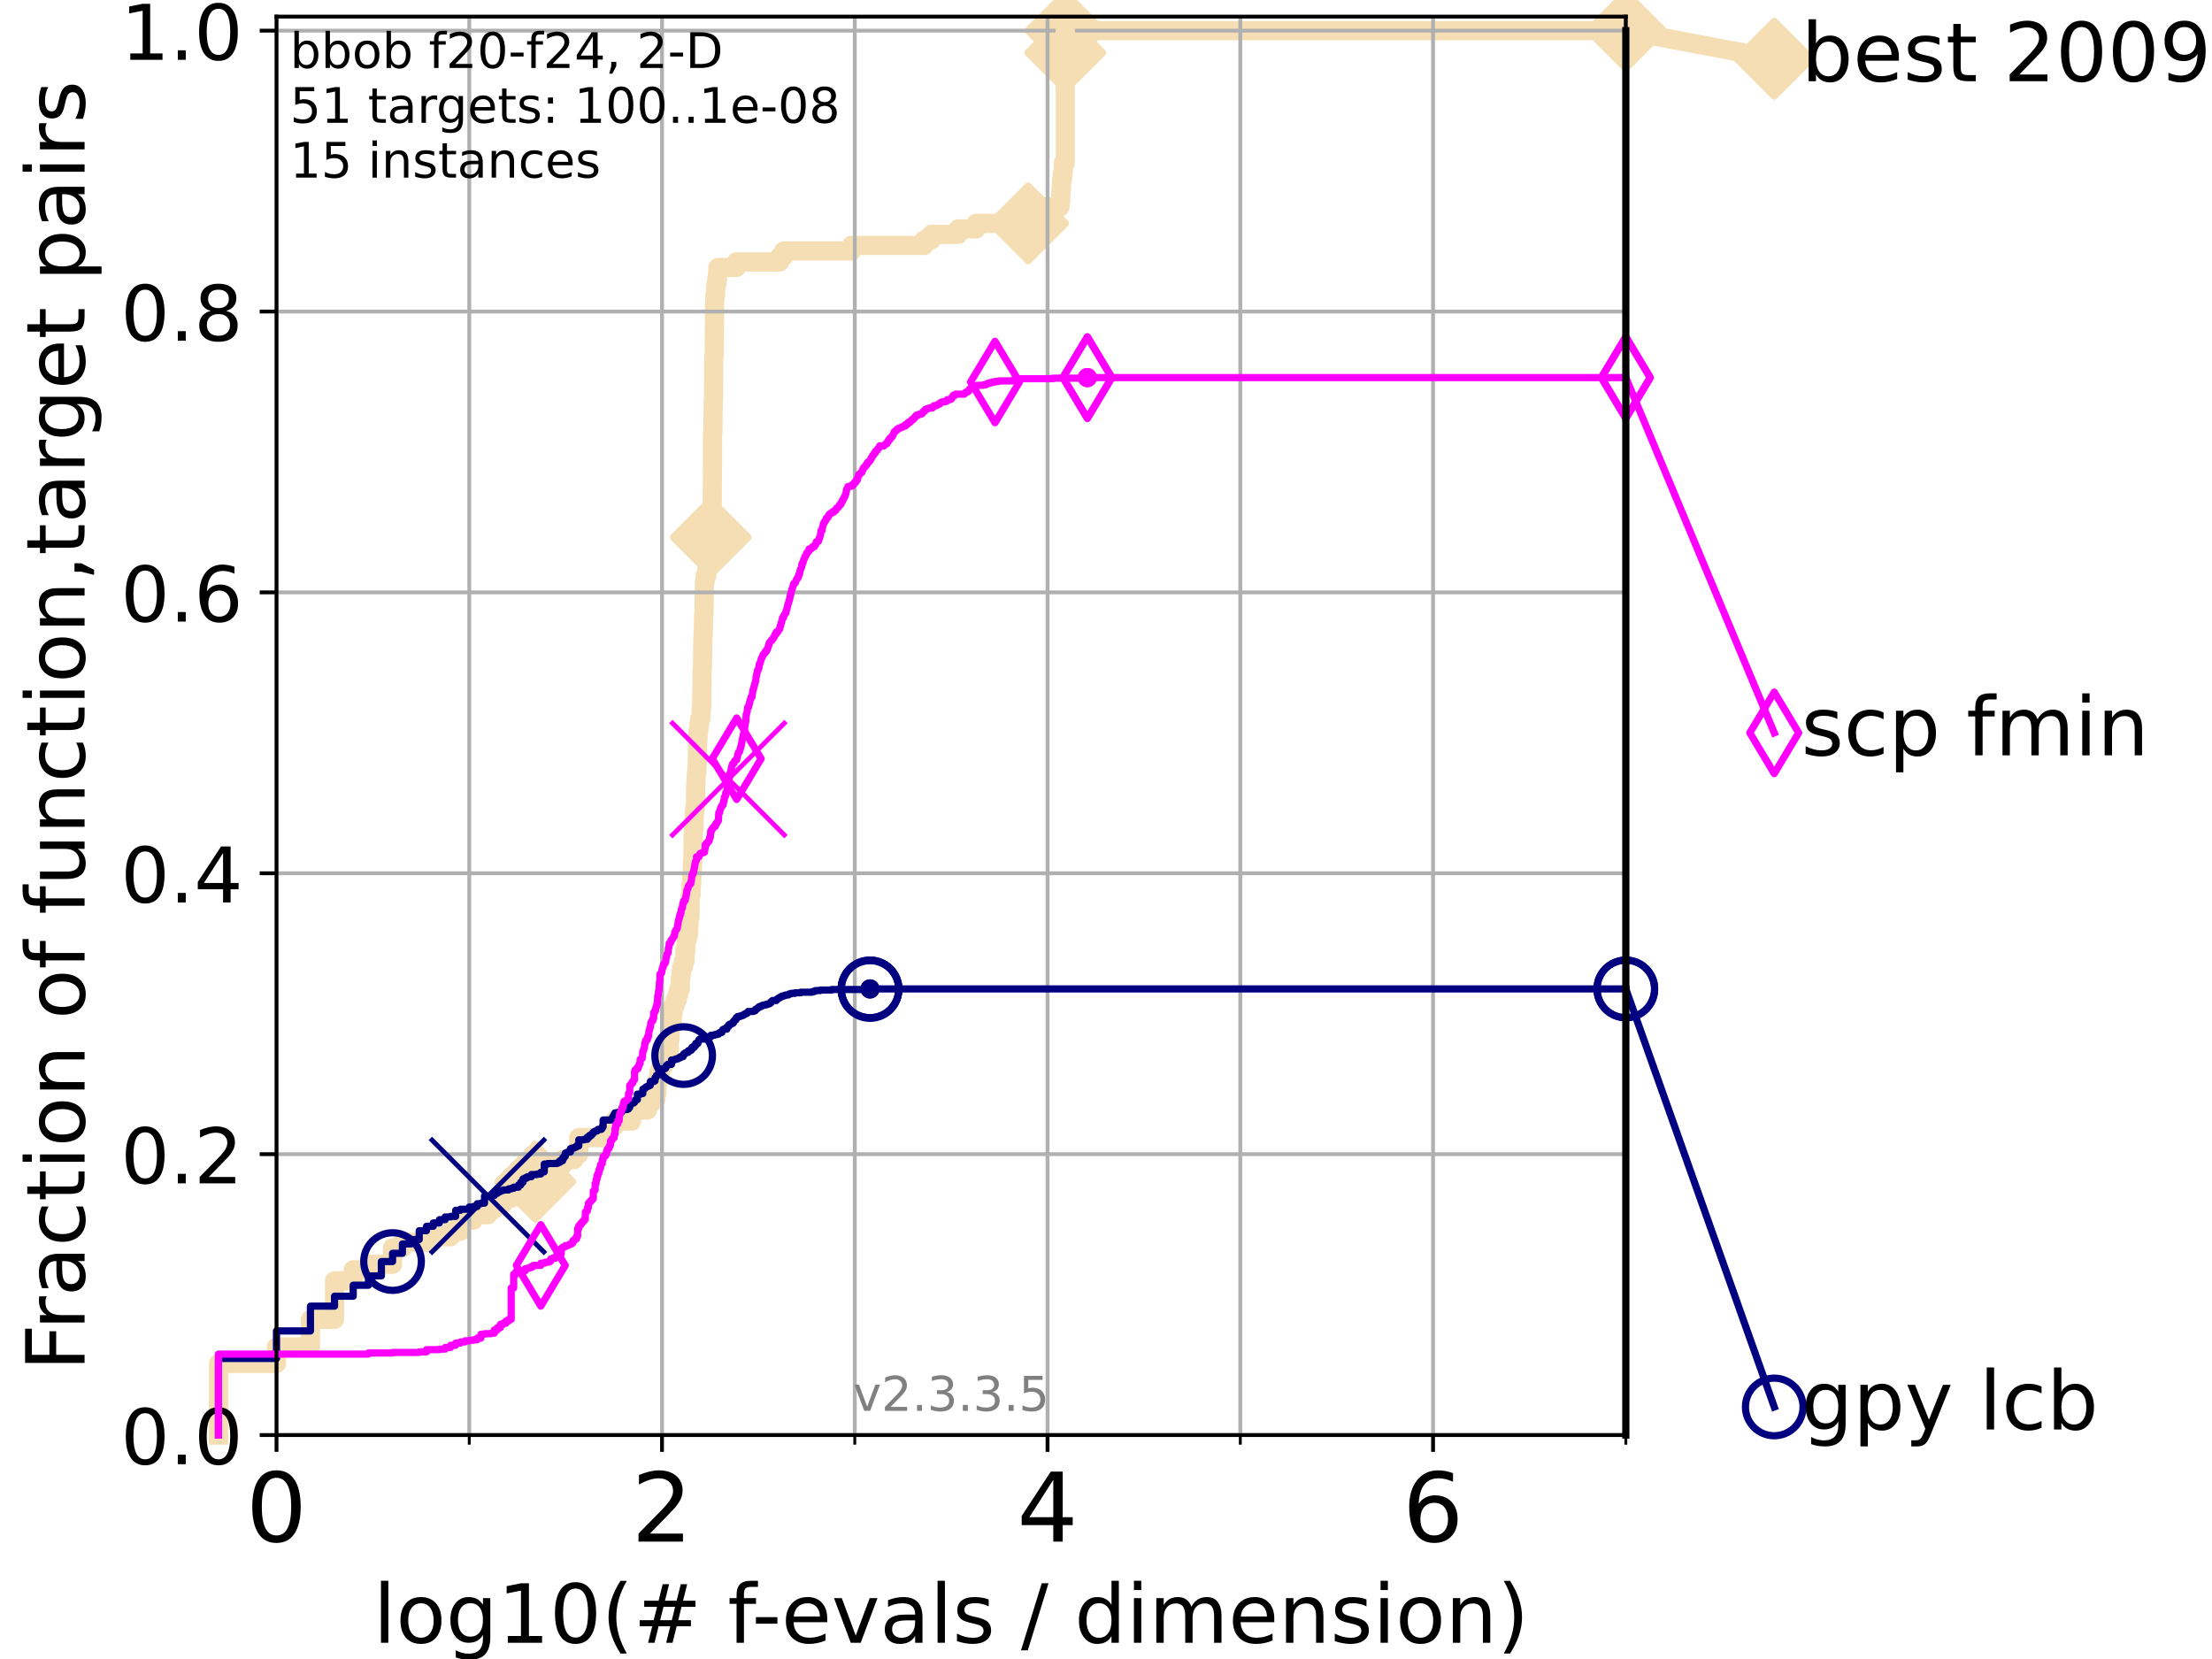 <?xml version="1.0" encoding="utf-8" standalone="no"?>
<!DOCTYPE svg PUBLIC "-//W3C//DTD SVG 1.1//EN"
  "http://www.w3.org/Graphics/SVG/1.1/DTD/svg11.dtd">
<!-- Created with matplotlib (https://matplotlib.org/) -->
<svg height="345.6pt" version="1.1" viewBox="0 0 460.8 345.6" width="460.8pt" xmlns="http://www.w3.org/2000/svg" xmlns:xlink="http://www.w3.org/1999/xlink">
 <defs>
  <style type="text/css">
*{stroke-linecap:butt;stroke-linejoin:round;}
  </style>
 </defs>
 <g id="figure_1">
  <g id="patch_1">
   <path d="M 0 345.6 
L 460.8 345.6 
L 460.8 0 
L 0 0 
z
" style="fill:#ffffff;"/>
  </g>
  <g id="axes_1">
   <g id="patch_2">
    <path d="M 57.6 298.944 
L 338.688 298.944 
L 338.688 3.456 
L 57.6 3.456 
z
" style="fill:#ffffff;"/>
   </g>
   <g id="line2d_1">
    <path d="M 45.512 298.944 
L 45.512 284.029 
L 57.6 284.029 
L 57.6 280.587 
L 64.671 280.587 
L 64.671 274.851 
L 69.688 274.851 
L 69.688 266.82 
L 73.579 266.82 
L 73.579 264.525 
L 76.759 264.525 
L 76.759 263.378 
L 81.776 263.378 
L 81.776 259.936 
L 83.83 259.936 
L 83.83 258.788 
L 90.243 258.788 
L 90.243 257.641 
L 93.864 257.641 
L 93.864 256.494 
L 95.918 256.494 
L 95.918 254.199 
L 98.606 254.199 
L 98.606 253.052 
L 101.647 253.052 
L 101.647 251.905 
L 102.989 251.905 
L 102.989 250.757 
L 104.826 250.757 
L 104.826 249.61 
L 106.489 249.61 
L 106.489 248.463 
L 109.843 248.463 
L 109.843 246.168 
L 111.506 246.168 
L 111.506 245.021 
L 114.08 245.021 
L 114.08 243.873 
L 115.397 243.873 
L 115.397 242.726 
L 117.203 242.726 
L 117.203 241.579 
L 119.603 241.579 
L 119.603 240.432 
L 120.572 240.432 
L 120.572 236.99 
L 126.338 236.99 
L 126.338 235.842 
L 126.674 235.842 
L 126.674 234.695 
L 127.954 234.695 
L 127.954 233.548 
L 131.566 233.548 
L 131.566 231.253 
L 134.87 231.253 
L 134.87 230.106 
L 135.482 230.106 
L 135.482 228.958 
L 136.645 228.958 
L 136.645 227.811 
L 136.832 227.811 
L 136.832 225.517 
L 137.108 225.517 
L 137.108 224.369 
L 137.29 224.369 
L 137.29 223.222 
L 137.647 223.222 
L 137.647 222.075 
L 138.256 222.075 
L 138.256 220.927 
L 138.595 220.927 
L 138.595 219.78 
L 138.927 219.78 
L 138.927 218.633 
L 139.414 218.633 
L 139.414 216.338 
L 139.573 216.338 
L 139.652 214.044 
L 139.809 214.044 
L 139.809 212.896 
L 140.042 212.896 
L 140.119 210.602 
L 140.272 210.602 
L 140.272 209.454 
L 140.649 209.454 
L 140.649 208.307 
L 141.09 208.307 
L 141.09 207.16 
L 141.379 207.16 
L 141.379 206.012 
L 141.732 206.012 
L 141.732 203.718 
L 141.872 203.718 
L 141.872 202.571 
L 142.01 202.571 
L 142.01 201.423 
L 142.352 201.423 
L 142.352 200.276 
L 142.686 200.276 
L 142.686 197.981 
L 142.884 197.981 
L 142.95 195.687 
L 143.209 195.687 
L 143.209 194.539 
L 143.464 194.539 
L 143.528 191.097 
L 143.716 191.097 
L 143.779 186.508 
L 143.965 186.508 
L 143.965 184.214 
L 144.087 184.214 
L 144.148 181.919 
L 144.209 181.919 
L 144.27 179.624 
L 144.33 179.624 
L 144.391 173.888 
L 144.451 173.888 
L 144.451 172.741 
L 144.57 172.741 
L 144.63 169.299 
L 144.748 169.299 
L 144.748 168.151 
L 144.865 168.151 
L 144.924 163.562 
L 144.982 163.562 
L 145.04 161.268 
L 145.155 161.268 
L 145.213 158.973 
L 145.27 158.973 
L 145.327 154.384 
L 145.384 154.384 
L 145.441 152.089 
L 145.61 152.089 
L 145.61 150.942 
L 145.722 150.942 
L 145.722 149.795 
L 145.998 149.795 
L 146.107 147.5 
L 146.162 147.5 
L 146.27 139.469 
L 146.324 139.469 
L 146.431 132.585 
L 146.485 132.585 
L 146.591 127.996 
L 146.644 127.996 
L 146.749 121.112 
L 146.906 121.112 
L 146.906 119.965 
L 147.216 119.965 
L 147.216 118.817 
L 147.369 118.817 
L 147.369 117.67 
L 147.57 117.67 
L 147.57 116.523 
L 147.72 116.523 
L 147.72 115.375 
L 147.918 115.375 
L 148.015 111.934 
L 148.064 111.934 
L 148.161 108.492 
L 148.354 108.492 
L 148.45 90.135 
L 148.497 90.135 
L 148.592 83.251 
L 148.639 83.251 
L 148.686 74.073 
L 148.78 74.073 
L 148.873 62.599 
L 148.92 62.599 
L 148.92 61.452 
L 149.058 61.452 
L 149.15 59.158 
L 149.332 59.158 
L 149.332 58.01 
L 149.468 58.01 
L 149.557 55.716 
L 153.395 55.716 
L 153.395 54.568 
L 162.432 54.568 
L 162.432 53.421 
L 163.287 53.421 
L 163.287 52.274 
L 177.391 52.274 
L 177.391 51.126 
L 192.542 51.126 
L 192.542 49.979 
L 194.018 49.979 
L 194.018 48.832 
L 199.592 48.832 
L 199.592 47.685 
L 203.33 47.685 
L 203.33 46.537 
L 214.188 46.537 
L 214.188 45.39 
L 217.43 45.39 
L 217.447 43.095 
L 220.833 43.095 
L 220.833 41.948 
L 220.959 41.948 
L 220.995 39.653 
L 221.085 39.653 
L 221.162 37.359 
L 221.32 37.359 
L 221.32 36.212 
L 221.483 36.212 
L 221.533 33.917 
L 221.915 33.917 
L 221.919 6.382 
L 338.688 6.382 
L 338.688 6.382 
" style="fill:none;stroke:#f5deb3;stroke-linecap:square;stroke-width:4;"/>
   </g>
   <g id="line2d_2">
    <defs>
     <path d="M -0 7.778 
L 7.778 0 
L 0 -7.778 
L -7.778 -0 
z
" id="ma307112017" style="stroke:#f5deb3;stroke-linejoin:miter;stroke-width:1.5;"/>
    </defs>
    <g>
     <use style="fill:#f5deb3;stroke:#f5deb3;stroke-linejoin:miter;stroke-width:1.5;" x="111.506" xlink:href="#ma307112017" y="246.168"/>
     <use style="fill:#f5deb3;stroke:#f5deb3;stroke-linejoin:miter;stroke-width:1.5;" x="148.064" xlink:href="#ma307112017" y="111.934"/>
     <use style="fill:#f5deb3;stroke:#f5deb3;stroke-linejoin:miter;stroke-width:1.5;" x="214.188" xlink:href="#ma307112017" y="46.537"/>
     <use style="fill:#f5deb3;stroke:#f5deb3;stroke-linejoin:miter;stroke-width:1.5;" x="221.919" xlink:href="#ma307112017" y="10.971"/>
     <use style="fill:#f5deb3;stroke:#f5deb3;stroke-linejoin:miter;stroke-width:1.5;" x="221.919" xlink:href="#ma307112017" y="6.382"/>
     <use style="fill:#f5deb3;stroke:#f5deb3;stroke-linejoin:miter;stroke-width:1.5;" x="338.688" xlink:href="#ma307112017" y="6.382"/>
    </g>
   </g>
   <g id="line2d_3">
    <path style="fill:none;stroke:#f5deb3;stroke-linecap:square;stroke-width:4;"/>
    <g/>
   </g>
   <g id="line2d_4">
    <path d="M 338.688 6.382 
L 369.608 12.233 
" style="fill:none;stroke:#f5deb3;stroke-linecap:square;stroke-width:4;"/>
    <g>
     <use style="fill:#f5deb3;stroke:#f5deb3;stroke-linejoin:miter;stroke-width:1.5;" x="338.688" xlink:href="#ma307112017" y="6.382"/>
     <use style="fill:#f5deb3;stroke:#f5deb3;stroke-linejoin:miter;stroke-width:1.5;" x="369.608" xlink:href="#ma307112017" y="12.233"/>
    </g>
   </g>
   <g id="matplotlib.axis_1">
    <g id="xtick_1">
     <g id="line2d_5">
      <path clip-path="url(#p48fad1e1fe)" d="M 57.6 298.944 
L 57.6 3.456 
" style="fill:none;stroke:#b0b0b0;stroke-linecap:square;stroke-width:0.8;"/>
     </g>
     <g id="line2d_6">
      <defs>
       <path d="M 0 0 
L 0 3.5 
" id="m4dcb0886dd" style="stroke:#000000;stroke-width:0.8;"/>
      </defs>
      <g>
       <use style="stroke:#000000;stroke-width:0.8;" x="57.6" xlink:href="#m4dcb0886dd" y="298.944"/>
      </g>
     </g>
     <g id="text_1">
      <!-- 0 -->
      <defs>
       <path d="M 31.781 66.406 
Q 24.172 66.406 20.328 58.906 
Q 16.5 51.422 16.5 36.375 
Q 16.5 21.391 20.328 13.891 
Q 24.172 6.391 31.781 6.391 
Q 39.453 6.391 43.281 13.891 
Q 47.125 21.391 47.125 36.375 
Q 47.125 51.422 43.281 58.906 
Q 39.453 66.406 31.781 66.406 
z
M 31.781 74.219 
Q 44.047 74.219 50.516 64.516 
Q 56.984 54.828 56.984 36.375 
Q 56.984 17.969 50.516 8.266 
Q 44.047 -1.422 31.781 -1.422 
Q 19.531 -1.422 13.062 8.266 
Q 6.594 17.969 6.594 36.375 
Q 6.594 54.828 13.062 64.516 
Q 19.531 74.219 31.781 74.219 
z
" id="DejaVuSans-48"/>
      </defs>
      <g transform="translate(51.237 321.141)scale(0.2 -0.2)">
       <use xlink:href="#DejaVuSans-48"/>
      </g>
     </g>
    </g>
    <g id="xtick_2">
     <g id="line2d_7">
      <path clip-path="url(#p48fad1e1fe)" d="M 137.911 298.944 
L 137.911 3.456 
" style="fill:none;stroke:#b0b0b0;stroke-linecap:square;stroke-width:0.8;"/>
     </g>
     <g id="line2d_8">
      <g>
       <use style="stroke:#000000;stroke-width:0.8;" x="137.911" xlink:href="#m4dcb0886dd" y="298.944"/>
      </g>
     </g>
     <g id="text_2">
      <!-- 2 -->
      <defs>
       <path d="M 19.188 8.297 
L 53.609 8.297 
L 53.609 0 
L 7.328 0 
L 7.328 8.297 
Q 12.938 14.109 22.625 23.891 
Q 32.328 33.688 34.812 36.531 
Q 39.547 41.844 41.422 45.531 
Q 43.312 49.219 43.312 52.781 
Q 43.312 58.594 39.234 62.25 
Q 35.156 65.922 28.609 65.922 
Q 23.969 65.922 18.812 64.312 
Q 13.672 62.703 7.812 59.422 
L 7.812 69.391 
Q 13.766 71.781 18.938 73 
Q 24.125 74.219 28.422 74.219 
Q 39.75 74.219 46.484 68.547 
Q 53.219 62.891 53.219 53.422 
Q 53.219 48.922 51.531 44.891 
Q 49.859 40.875 45.406 35.406 
Q 44.188 33.984 37.641 27.219 
Q 31.109 20.453 19.188 8.297 
z
" id="DejaVuSans-50"/>
      </defs>
      <g transform="translate(131.548 321.141)scale(0.2 -0.2)">
       <use xlink:href="#DejaVuSans-50"/>
      </g>
     </g>
    </g>
    <g id="xtick_3">
     <g id="line2d_9">
      <path clip-path="url(#p48fad1e1fe)" d="M 218.222 298.944 
L 218.222 3.456 
" style="fill:none;stroke:#b0b0b0;stroke-linecap:square;stroke-width:0.8;"/>
     </g>
     <g id="line2d_10">
      <g>
       <use style="stroke:#000000;stroke-width:0.8;" x="218.222" xlink:href="#m4dcb0886dd" y="298.944"/>
      </g>
     </g>
     <g id="text_3">
      <!-- 4 -->
      <defs>
       <path d="M 37.797 64.312 
L 12.891 25.391 
L 37.797 25.391 
z
M 35.203 72.906 
L 47.609 72.906 
L 47.609 25.391 
L 58.016 25.391 
L 58.016 17.188 
L 47.609 17.188 
L 47.609 0 
L 37.797 0 
L 37.797 17.188 
L 4.891 17.188 
L 4.891 26.703 
z
" id="DejaVuSans-52"/>
      </defs>
      <g transform="translate(211.859 321.141)scale(0.2 -0.2)">
       <use xlink:href="#DejaVuSans-52"/>
      </g>
     </g>
    </g>
    <g id="xtick_4">
     <g id="line2d_11">
      <path clip-path="url(#p48fad1e1fe)" d="M 298.533 298.944 
L 298.533 3.456 
" style="fill:none;stroke:#b0b0b0;stroke-linecap:square;stroke-width:0.8;"/>
     </g>
     <g id="line2d_12">
      <g>
       <use style="stroke:#000000;stroke-width:0.8;" x="298.533" xlink:href="#m4dcb0886dd" y="298.944"/>
      </g>
     </g>
     <g id="text_4">
      <!-- 6 -->
      <defs>
       <path d="M 33.016 40.375 
Q 26.375 40.375 22.484 35.828 
Q 18.609 31.297 18.609 23.391 
Q 18.609 15.531 22.484 10.953 
Q 26.375 6.391 33.016 6.391 
Q 39.656 6.391 43.531 10.953 
Q 47.406 15.531 47.406 23.391 
Q 47.406 31.297 43.531 35.828 
Q 39.656 40.375 33.016 40.375 
z
M 52.594 71.297 
L 52.594 62.312 
Q 48.875 64.062 45.094 64.984 
Q 41.312 65.922 37.594 65.922 
Q 27.828 65.922 22.672 59.328 
Q 17.531 52.734 16.797 39.406 
Q 19.672 43.656 24.016 45.922 
Q 28.375 48.188 33.594 48.188 
Q 44.578 48.188 50.953 41.516 
Q 57.328 34.859 57.328 23.391 
Q 57.328 12.156 50.688 5.359 
Q 44.047 -1.422 33.016 -1.422 
Q 20.359 -1.422 13.672 8.266 
Q 6.984 17.969 6.984 36.375 
Q 6.984 53.656 15.188 63.938 
Q 23.391 74.219 37.203 74.219 
Q 40.922 74.219 44.703 73.484 
Q 48.484 72.75 52.594 71.297 
z
" id="DejaVuSans-54"/>
      </defs>
      <g transform="translate(292.17 321.141)scale(0.2 -0.2)">
       <use xlink:href="#DejaVuSans-54"/>
      </g>
     </g>
    </g>
    <g id="xtick_5">
     <g id="line2d_13">
      <path clip-path="url(#p48fad1e1fe)" d="M 97.755 298.944 
L 97.755 3.456 
" style="fill:none;stroke:#b0b0b0;stroke-linecap:square;stroke-width:0.8;"/>
     </g>
     <g id="line2d_14">
      <defs>
       <path d="M 0 0 
L 0 2 
" id="mee90aabe8c" style="stroke:#000000;stroke-width:0.6;"/>
      </defs>
      <g>
       <use style="stroke:#000000;stroke-width:0.6;" x="97.755" xlink:href="#mee90aabe8c" y="298.944"/>
      </g>
     </g>
    </g>
    <g id="xtick_6">
     <g id="line2d_15">
      <path clip-path="url(#p48fad1e1fe)" d="M 178.066 298.944 
L 178.066 3.456 
" style="fill:none;stroke:#b0b0b0;stroke-linecap:square;stroke-width:0.8;"/>
     </g>
     <g id="line2d_16">
      <g>
       <use style="stroke:#000000;stroke-width:0.6;" x="178.066" xlink:href="#mee90aabe8c" y="298.944"/>
      </g>
     </g>
    </g>
    <g id="xtick_7">
     <g id="line2d_17">
      <path clip-path="url(#p48fad1e1fe)" d="M 258.377 298.944 
L 258.377 3.456 
" style="fill:none;stroke:#b0b0b0;stroke-linecap:square;stroke-width:0.8;"/>
     </g>
     <g id="line2d_18">
      <g>
       <use style="stroke:#000000;stroke-width:0.6;" x="258.377" xlink:href="#mee90aabe8c" y="298.944"/>
      </g>
     </g>
    </g>
    <g id="xtick_8">
     <g id="line2d_19">
      <path clip-path="url(#p48fad1e1fe)" d="M 338.688 298.944 
L 338.688 3.456 
" style="fill:none;stroke:#b0b0b0;stroke-linecap:square;stroke-width:0.8;"/>
     </g>
     <g id="line2d_20">
      <g>
       <use style="stroke:#000000;stroke-width:0.6;" x="338.688" xlink:href="#mee90aabe8c" y="298.944"/>
      </g>
     </g>
    </g>
    <g id="text_5">
     <!-- log10(# f-evals / dimension) -->
     <defs>
      <path d="M 9.422 75.984 
L 18.406 75.984 
L 18.406 0 
L 9.422 0 
z
" id="DejaVuSans-108"/>
      <path d="M 30.609 48.391 
Q 23.391 48.391 19.188 42.75 
Q 14.984 37.109 14.984 27.297 
Q 14.984 17.484 19.156 11.844 
Q 23.344 6.203 30.609 6.203 
Q 37.797 6.203 41.984 11.859 
Q 46.188 17.531 46.188 27.297 
Q 46.188 37.016 41.984 42.703 
Q 37.797 48.391 30.609 48.391 
z
M 30.609 56 
Q 42.328 56 49.016 48.375 
Q 55.719 40.766 55.719 27.297 
Q 55.719 13.875 49.016 6.219 
Q 42.328 -1.422 30.609 -1.422 
Q 18.844 -1.422 12.172 6.219 
Q 5.516 13.875 5.516 27.297 
Q 5.516 40.766 12.172 48.375 
Q 18.844 56 30.609 56 
z
" id="DejaVuSans-111"/>
      <path d="M 45.406 27.984 
Q 45.406 37.75 41.375 43.109 
Q 37.359 48.484 30.078 48.484 
Q 22.859 48.484 18.828 43.109 
Q 14.797 37.75 14.797 27.984 
Q 14.797 18.266 18.828 12.891 
Q 22.859 7.516 30.078 7.516 
Q 37.359 7.516 41.375 12.891 
Q 45.406 18.266 45.406 27.984 
z
M 54.391 6.781 
Q 54.391 -7.172 48.188 -13.984 
Q 42 -20.797 29.203 -20.797 
Q 24.469 -20.797 20.266 -20.094 
Q 16.062 -19.391 12.109 -17.922 
L 12.109 -9.188 
Q 16.062 -11.328 19.922 -12.344 
Q 23.781 -13.375 27.781 -13.375 
Q 36.625 -13.375 41.016 -8.766 
Q 45.406 -4.156 45.406 5.172 
L 45.406 9.625 
Q 42.625 4.781 38.281 2.391 
Q 33.938 0 27.875 0 
Q 17.828 0 11.672 7.656 
Q 5.516 15.328 5.516 27.984 
Q 5.516 40.672 11.672 48.328 
Q 17.828 56 27.875 56 
Q 33.938 56 38.281 53.609 
Q 42.625 51.219 45.406 46.391 
L 45.406 54.688 
L 54.391 54.688 
z
" id="DejaVuSans-103"/>
      <path d="M 12.406 8.297 
L 28.516 8.297 
L 28.516 63.922 
L 10.984 60.406 
L 10.984 69.391 
L 28.422 72.906 
L 38.281 72.906 
L 38.281 8.297 
L 54.391 8.297 
L 54.391 0 
L 12.406 0 
z
" id="DejaVuSans-49"/>
      <path d="M 31 75.875 
Q 24.469 64.656 21.281 53.656 
Q 18.109 42.672 18.109 31.391 
Q 18.109 20.125 21.312 9.062 
Q 24.516 -2 31 -13.188 
L 23.188 -13.188 
Q 15.875 -1.703 12.234 9.375 
Q 8.594 20.453 8.594 31.391 
Q 8.594 42.281 12.203 53.312 
Q 15.828 64.359 23.188 75.875 
z
" id="DejaVuSans-40"/>
      <path d="M 51.125 44 
L 36.922 44 
L 32.812 27.688 
L 47.125 27.688 
z
M 43.797 71.781 
L 38.719 51.516 
L 52.984 51.516 
L 58.109 71.781 
L 65.922 71.781 
L 60.891 51.516 
L 76.125 51.516 
L 76.125 44 
L 58.984 44 
L 54.984 27.688 
L 70.516 27.688 
L 70.516 20.219 
L 53.078 20.219 
L 48 0 
L 40.188 0 
L 45.219 20.219 
L 30.906 20.219 
L 25.875 0 
L 18.016 0 
L 23.094 20.219 
L 7.719 20.219 
L 7.719 27.688 
L 24.906 27.688 
L 29 44 
L 13.281 44 
L 13.281 51.516 
L 30.906 51.516 
L 35.891 71.781 
z
" id="DejaVuSans-35"/>
      <path id="DejaVuSans-32"/>
      <path d="M 37.109 75.984 
L 37.109 68.5 
L 28.516 68.5 
Q 23.688 68.5 21.797 66.547 
Q 19.922 64.594 19.922 59.516 
L 19.922 54.688 
L 34.719 54.688 
L 34.719 47.703 
L 19.922 47.703 
L 19.922 0 
L 10.891 0 
L 10.891 47.703 
L 2.297 47.703 
L 2.297 54.688 
L 10.891 54.688 
L 10.891 58.5 
Q 10.891 67.625 15.141 71.797 
Q 19.391 75.984 28.609 75.984 
z
" id="DejaVuSans-102"/>
      <path d="M 4.891 31.391 
L 31.203 31.391 
L 31.203 23.391 
L 4.891 23.391 
z
" id="DejaVuSans-45"/>
      <path d="M 56.203 29.594 
L 56.203 25.203 
L 14.891 25.203 
Q 15.484 15.922 20.484 11.062 
Q 25.484 6.203 34.422 6.203 
Q 39.594 6.203 44.453 7.469 
Q 49.312 8.734 54.109 11.281 
L 54.109 2.781 
Q 49.266 0.734 44.188 -0.344 
Q 39.109 -1.422 33.891 -1.422 
Q 20.797 -1.422 13.156 6.188 
Q 5.516 13.812 5.516 26.812 
Q 5.516 40.234 12.766 48.109 
Q 20.016 56 32.328 56 
Q 43.359 56 49.781 48.891 
Q 56.203 41.797 56.203 29.594 
z
M 47.219 32.234 
Q 47.125 39.594 43.094 43.984 
Q 39.062 48.391 32.422 48.391 
Q 24.906 48.391 20.391 44.141 
Q 15.875 39.891 15.188 32.172 
z
" id="DejaVuSans-101"/>
      <path d="M 2.984 54.688 
L 12.5 54.688 
L 29.594 8.797 
L 46.688 54.688 
L 56.203 54.688 
L 35.688 0 
L 23.484 0 
z
" id="DejaVuSans-118"/>
      <path d="M 34.281 27.484 
Q 23.391 27.484 19.188 25 
Q 14.984 22.516 14.984 16.5 
Q 14.984 11.719 18.141 8.906 
Q 21.297 6.109 26.703 6.109 
Q 34.188 6.109 38.703 11.406 
Q 43.219 16.703 43.219 25.484 
L 43.219 27.484 
z
M 52.203 31.203 
L 52.203 0 
L 43.219 0 
L 43.219 8.297 
Q 40.141 3.328 35.547 0.953 
Q 30.953 -1.422 24.312 -1.422 
Q 15.922 -1.422 10.953 3.297 
Q 6 8.016 6 15.922 
Q 6 25.141 12.172 29.828 
Q 18.359 34.516 30.609 34.516 
L 43.219 34.516 
L 43.219 35.406 
Q 43.219 41.609 39.141 45 
Q 35.062 48.391 27.688 48.391 
Q 23 48.391 18.547 47.266 
Q 14.109 46.141 10.016 43.891 
L 10.016 52.203 
Q 14.938 54.109 19.578 55.047 
Q 24.219 56 28.609 56 
Q 40.484 56 46.344 49.844 
Q 52.203 43.703 52.203 31.203 
z
" id="DejaVuSans-97"/>
      <path d="M 44.281 53.078 
L 44.281 44.578 
Q 40.484 46.531 36.375 47.5 
Q 32.281 48.484 27.875 48.484 
Q 21.188 48.484 17.844 46.438 
Q 14.5 44.391 14.5 40.281 
Q 14.5 37.156 16.891 35.375 
Q 19.281 33.594 26.516 31.984 
L 29.594 31.297 
Q 39.156 29.25 43.188 25.516 
Q 47.219 21.781 47.219 15.094 
Q 47.219 7.469 41.188 3.016 
Q 35.156 -1.422 24.609 -1.422 
Q 20.219 -1.422 15.453 -0.562 
Q 10.688 0.297 5.422 2 
L 5.422 11.281 
Q 10.406 8.688 15.234 7.391 
Q 20.062 6.109 24.812 6.109 
Q 31.156 6.109 34.562 8.281 
Q 37.984 10.453 37.984 14.406 
Q 37.984 18.062 35.516 20.016 
Q 33.062 21.969 24.703 23.781 
L 21.578 24.516 
Q 13.234 26.266 9.516 29.906 
Q 5.812 33.547 5.812 39.891 
Q 5.812 47.609 11.281 51.797 
Q 16.75 56 26.812 56 
Q 31.781 56 36.172 55.266 
Q 40.578 54.547 44.281 53.078 
z
" id="DejaVuSans-115"/>
      <path d="M 25.391 72.906 
L 33.688 72.906 
L 8.297 -9.281 
L 0 -9.281 
z
" id="DejaVuSans-47"/>
      <path d="M 45.406 46.391 
L 45.406 75.984 
L 54.391 75.984 
L 54.391 0 
L 45.406 0 
L 45.406 8.203 
Q 42.578 3.328 38.25 0.953 
Q 33.938 -1.422 27.875 -1.422 
Q 17.969 -1.422 11.734 6.484 
Q 5.516 14.406 5.516 27.297 
Q 5.516 40.188 11.734 48.094 
Q 17.969 56 27.875 56 
Q 33.938 56 38.25 53.625 
Q 42.578 51.266 45.406 46.391 
z
M 14.797 27.297 
Q 14.797 17.391 18.875 11.75 
Q 22.953 6.109 30.078 6.109 
Q 37.203 6.109 41.297 11.75 
Q 45.406 17.391 45.406 27.297 
Q 45.406 37.203 41.297 42.844 
Q 37.203 48.484 30.078 48.484 
Q 22.953 48.484 18.875 42.844 
Q 14.797 37.203 14.797 27.297 
z
" id="DejaVuSans-100"/>
      <path d="M 9.422 54.688 
L 18.406 54.688 
L 18.406 0 
L 9.422 0 
z
M 9.422 75.984 
L 18.406 75.984 
L 18.406 64.594 
L 9.422 64.594 
z
" id="DejaVuSans-105"/>
      <path d="M 52 44.188 
Q 55.375 50.25 60.062 53.125 
Q 64.75 56 71.094 56 
Q 79.641 56 84.281 50.016 
Q 88.922 44.047 88.922 33.016 
L 88.922 0 
L 79.891 0 
L 79.891 32.719 
Q 79.891 40.578 77.094 44.375 
Q 74.312 48.188 68.609 48.188 
Q 61.625 48.188 57.562 43.547 
Q 53.516 38.922 53.516 30.906 
L 53.516 0 
L 44.484 0 
L 44.484 32.719 
Q 44.484 40.625 41.703 44.406 
Q 38.922 48.188 33.109 48.188 
Q 26.219 48.188 22.156 43.531 
Q 18.109 38.875 18.109 30.906 
L 18.109 0 
L 9.078 0 
L 9.078 54.688 
L 18.109 54.688 
L 18.109 46.188 
Q 21.188 51.219 25.484 53.609 
Q 29.781 56 35.688 56 
Q 41.656 56 45.828 52.969 
Q 50 49.953 52 44.188 
z
" id="DejaVuSans-109"/>
      <path d="M 54.891 33.016 
L 54.891 0 
L 45.906 0 
L 45.906 32.719 
Q 45.906 40.484 42.875 44.328 
Q 39.844 48.188 33.797 48.188 
Q 26.516 48.188 22.312 43.547 
Q 18.109 38.922 18.109 30.906 
L 18.109 0 
L 9.078 0 
L 9.078 54.688 
L 18.109 54.688 
L 18.109 46.188 
Q 21.344 51.125 25.703 53.562 
Q 30.078 56 35.797 56 
Q 45.219 56 50.047 50.172 
Q 54.891 44.344 54.891 33.016 
z
" id="DejaVuSans-110"/>
      <path d="M 8.016 75.875 
L 15.828 75.875 
Q 23.141 64.359 26.781 53.312 
Q 30.422 42.281 30.422 31.391 
Q 30.422 20.453 26.781 9.375 
Q 23.141 -1.703 15.828 -13.188 
L 8.016 -13.188 
Q 14.5 -2 17.703 9.062 
Q 20.906 20.125 20.906 31.391 
Q 20.906 42.672 17.703 53.656 
Q 14.5 64.656 8.016 75.875 
z
" id="DejaVuSans-41"/>
     </defs>
     <g transform="translate(77.764 342.218)scale(0.17 -0.17)">
      <use xlink:href="#DejaVuSans-108"/>
      <use x="27.783" xlink:href="#DejaVuSans-111"/>
      <use x="88.965" xlink:href="#DejaVuSans-103"/>
      <use x="152.441" xlink:href="#DejaVuSans-49"/>
      <use x="216.064" xlink:href="#DejaVuSans-48"/>
      <use x="279.688" xlink:href="#DejaVuSans-40"/>
      <use x="318.701" xlink:href="#DejaVuSans-35"/>
      <use x="402.49" xlink:href="#DejaVuSans-32"/>
      <use x="434.277" xlink:href="#DejaVuSans-102"/>
      <use x="463.982" xlink:href="#DejaVuSans-45"/>
      <use x="500.066" xlink:href="#DejaVuSans-101"/>
      <use x="561.59" xlink:href="#DejaVuSans-118"/>
      <use x="620.77" xlink:href="#DejaVuSans-97"/>
      <use x="682.049" xlink:href="#DejaVuSans-108"/>
      <use x="709.832" xlink:href="#DejaVuSans-115"/>
      <use x="761.932" xlink:href="#DejaVuSans-32"/>
      <use x="793.719" xlink:href="#DejaVuSans-47"/>
      <use x="827.41" xlink:href="#DejaVuSans-32"/>
      <use x="859.197" xlink:href="#DejaVuSans-100"/>
      <use x="922.674" xlink:href="#DejaVuSans-105"/>
      <use x="950.457" xlink:href="#DejaVuSans-109"/>
      <use x="1047.869" xlink:href="#DejaVuSans-101"/>
      <use x="1109.393" xlink:href="#DejaVuSans-110"/>
      <use x="1172.771" xlink:href="#DejaVuSans-115"/>
      <use x="1224.871" xlink:href="#DejaVuSans-105"/>
      <use x="1252.654" xlink:href="#DejaVuSans-111"/>
      <use x="1313.836" xlink:href="#DejaVuSans-110"/>
      <use x="1377.215" xlink:href="#DejaVuSans-41"/>
     </g>
    </g>
   </g>
   <g id="matplotlib.axis_2">
    <g id="ytick_1">
     <g id="line2d_21">
      <path clip-path="url(#p48fad1e1fe)" d="M 57.6 298.944 
L 338.688 298.944 
" style="fill:none;stroke:#b0b0b0;stroke-linecap:square;stroke-width:0.8;"/>
     </g>
     <g id="line2d_22">
      <defs>
       <path d="M 0 0 
L -3.5 0 
" id="m6963e60aa8" style="stroke:#000000;stroke-width:0.8;"/>
      </defs>
      <g>
       <use style="stroke:#000000;stroke-width:0.8;" x="57.6" xlink:href="#m6963e60aa8" y="298.944"/>
      </g>
     </g>
     <g id="text_6">
      <!-- 0.0 -->
      <defs>
       <path d="M 10.688 12.406 
L 21 12.406 
L 21 0 
L 10.688 0 
z
" id="DejaVuSans-46"/>
      </defs>
      <g transform="translate(25.155 305.023)scale(0.16 -0.16)">
       <use xlink:href="#DejaVuSans-48"/>
       <use x="63.623" xlink:href="#DejaVuSans-46"/>
       <use x="95.41" xlink:href="#DejaVuSans-48"/>
      </g>
     </g>
    </g>
    <g id="ytick_2">
     <g id="line2d_23">
      <path clip-path="url(#p48fad1e1fe)" d="M 57.6 240.432 
L 338.688 240.432 
" style="fill:none;stroke:#b0b0b0;stroke-linecap:square;stroke-width:0.8;"/>
     </g>
     <g id="line2d_24">
      <g>
       <use style="stroke:#000000;stroke-width:0.8;" x="57.6" xlink:href="#m6963e60aa8" y="240.432"/>
      </g>
     </g>
     <g id="text_7">
      <!-- 0.2 -->
      <g transform="translate(25.155 246.51)scale(0.16 -0.16)">
       <use xlink:href="#DejaVuSans-48"/>
       <use x="63.623" xlink:href="#DejaVuSans-46"/>
       <use x="95.41" xlink:href="#DejaVuSans-50"/>
      </g>
     </g>
    </g>
    <g id="ytick_3">
     <g id="line2d_25">
      <path clip-path="url(#p48fad1e1fe)" d="M 57.6 181.919 
L 338.688 181.919 
" style="fill:none;stroke:#b0b0b0;stroke-linecap:square;stroke-width:0.8;"/>
     </g>
     <g id="line2d_26">
      <g>
       <use style="stroke:#000000;stroke-width:0.8;" x="57.6" xlink:href="#m6963e60aa8" y="181.919"/>
      </g>
     </g>
     <g id="text_8">
      <!-- 0.4 -->
      <g transform="translate(25.155 187.998)scale(0.16 -0.16)">
       <use xlink:href="#DejaVuSans-48"/>
       <use x="63.623" xlink:href="#DejaVuSans-46"/>
       <use x="95.41" xlink:href="#DejaVuSans-52"/>
      </g>
     </g>
    </g>
    <g id="ytick_4">
     <g id="line2d_27">
      <path clip-path="url(#p48fad1e1fe)" d="M 57.6 123.407 
L 338.688 123.407 
" style="fill:none;stroke:#b0b0b0;stroke-linecap:square;stroke-width:0.8;"/>
     </g>
     <g id="line2d_28">
      <g>
       <use style="stroke:#000000;stroke-width:0.8;" x="57.6" xlink:href="#m6963e60aa8" y="123.407"/>
      </g>
     </g>
     <g id="text_9">
      <!-- 0.6 -->
      <g transform="translate(25.155 129.485)scale(0.16 -0.16)">
       <use xlink:href="#DejaVuSans-48"/>
       <use x="63.623" xlink:href="#DejaVuSans-46"/>
       <use x="95.41" xlink:href="#DejaVuSans-54"/>
      </g>
     </g>
    </g>
    <g id="ytick_5">
     <g id="line2d_29">
      <path clip-path="url(#p48fad1e1fe)" d="M 57.6 64.894 
L 338.688 64.894 
" style="fill:none;stroke:#b0b0b0;stroke-linecap:square;stroke-width:0.8;"/>
     </g>
     <g id="line2d_30">
      <g>
       <use style="stroke:#000000;stroke-width:0.8;" x="57.6" xlink:href="#m6963e60aa8" y="64.894"/>
      </g>
     </g>
     <g id="text_10">
      <!-- 0.8 -->
      <defs>
       <path d="M 31.781 34.625 
Q 24.75 34.625 20.719 30.859 
Q 16.703 27.094 16.703 20.516 
Q 16.703 13.922 20.719 10.156 
Q 24.75 6.391 31.781 6.391 
Q 38.812 6.391 42.859 10.172 
Q 46.922 13.969 46.922 20.516 
Q 46.922 27.094 42.891 30.859 
Q 38.875 34.625 31.781 34.625 
z
M 21.922 38.812 
Q 15.578 40.375 12.031 44.719 
Q 8.5 49.078 8.5 55.328 
Q 8.5 64.062 14.719 69.141 
Q 20.953 74.219 31.781 74.219 
Q 42.672 74.219 48.875 69.141 
Q 55.078 64.062 55.078 55.328 
Q 55.078 49.078 51.531 44.719 
Q 48 40.375 41.703 38.812 
Q 48.828 37.156 52.797 32.312 
Q 56.781 27.484 56.781 20.516 
Q 56.781 9.906 50.312 4.234 
Q 43.844 -1.422 31.781 -1.422 
Q 19.734 -1.422 13.25 4.234 
Q 6.781 9.906 6.781 20.516 
Q 6.781 27.484 10.781 32.312 
Q 14.797 37.156 21.922 38.812 
z
M 18.312 54.391 
Q 18.312 48.734 21.844 45.562 
Q 25.391 42.391 31.781 42.391 
Q 38.141 42.391 41.719 45.562 
Q 45.312 48.734 45.312 54.391 
Q 45.312 60.062 41.719 63.234 
Q 38.141 66.406 31.781 66.406 
Q 25.391 66.406 21.844 63.234 
Q 18.312 60.062 18.312 54.391 
z
" id="DejaVuSans-56"/>
      </defs>
      <g transform="translate(25.155 70.973)scale(0.16 -0.16)">
       <use xlink:href="#DejaVuSans-48"/>
       <use x="63.623" xlink:href="#DejaVuSans-46"/>
       <use x="95.41" xlink:href="#DejaVuSans-56"/>
      </g>
     </g>
    </g>
    <g id="ytick_6">
     <g id="line2d_31">
      <path clip-path="url(#p48fad1e1fe)" d="M 57.6 6.382 
L 338.688 6.382 
" style="fill:none;stroke:#b0b0b0;stroke-linecap:square;stroke-width:0.8;"/>
     </g>
     <g id="line2d_32">
      <g>
       <use style="stroke:#000000;stroke-width:0.8;" x="57.6" xlink:href="#m6963e60aa8" y="6.382"/>
      </g>
     </g>
     <g id="text_11">
      <!-- 1.0 -->
      <g transform="translate(25.155 12.46)scale(0.16 -0.16)">
       <use xlink:href="#DejaVuSans-49"/>
       <use x="63.623" xlink:href="#DejaVuSans-46"/>
       <use x="95.41" xlink:href="#DejaVuSans-48"/>
      </g>
     </g>
    </g>
    <g id="text_12">
     <!-- Fraction of function,target pairs -->
     <defs>
      <path d="M 9.812 72.906 
L 51.703 72.906 
L 51.703 64.594 
L 19.672 64.594 
L 19.672 43.109 
L 48.578 43.109 
L 48.578 34.812 
L 19.672 34.812 
L 19.672 0 
L 9.812 0 
z
" id="DejaVuSans-70"/>
      <path d="M 41.109 46.297 
Q 39.594 47.172 37.812 47.578 
Q 36.031 48 33.891 48 
Q 26.266 48 22.188 43.047 
Q 18.109 38.094 18.109 28.812 
L 18.109 0 
L 9.078 0 
L 9.078 54.688 
L 18.109 54.688 
L 18.109 46.188 
Q 20.953 51.172 25.484 53.578 
Q 30.031 56 36.531 56 
Q 37.453 56 38.578 55.875 
Q 39.703 55.766 41.062 55.516 
z
" id="DejaVuSans-114"/>
      <path d="M 48.781 52.594 
L 48.781 44.188 
Q 44.969 46.297 41.141 47.344 
Q 37.312 48.391 33.406 48.391 
Q 24.656 48.391 19.812 42.844 
Q 14.984 37.312 14.984 27.297 
Q 14.984 17.281 19.812 11.734 
Q 24.656 6.203 33.406 6.203 
Q 37.312 6.203 41.141 7.25 
Q 44.969 8.297 48.781 10.406 
L 48.781 2.094 
Q 45.016 0.344 40.984 -0.531 
Q 36.969 -1.422 32.422 -1.422 
Q 20.062 -1.422 12.781 6.344 
Q 5.516 14.109 5.516 27.297 
Q 5.516 40.672 12.859 48.328 
Q 20.219 56 33.016 56 
Q 37.156 56 41.109 55.141 
Q 45.062 54.297 48.781 52.594 
z
" id="DejaVuSans-99"/>
      <path d="M 18.312 70.219 
L 18.312 54.688 
L 36.812 54.688 
L 36.812 47.703 
L 18.312 47.703 
L 18.312 18.016 
Q 18.312 11.328 20.141 9.422 
Q 21.969 7.516 27.594 7.516 
L 36.812 7.516 
L 36.812 0 
L 27.594 0 
Q 17.188 0 13.234 3.875 
Q 9.281 7.766 9.281 18.016 
L 9.281 47.703 
L 2.688 47.703 
L 2.688 54.688 
L 9.281 54.688 
L 9.281 70.219 
z
" id="DejaVuSans-116"/>
      <path d="M 8.5 21.578 
L 8.5 54.688 
L 17.484 54.688 
L 17.484 21.922 
Q 17.484 14.156 20.5 10.266 
Q 23.531 6.391 29.594 6.391 
Q 36.859 6.391 41.078 11.031 
Q 45.312 15.672 45.312 23.688 
L 45.312 54.688 
L 54.297 54.688 
L 54.297 0 
L 45.312 0 
L 45.312 8.406 
Q 42.047 3.422 37.719 1 
Q 33.406 -1.422 27.688 -1.422 
Q 18.266 -1.422 13.375 4.438 
Q 8.5 10.297 8.5 21.578 
z
M 31.109 56 
z
" id="DejaVuSans-117"/>
      <path d="M 11.719 12.406 
L 22.016 12.406 
L 22.016 4 
L 14.016 -11.625 
L 7.719 -11.625 
L 11.719 4 
z
" id="DejaVuSans-44"/>
      <path d="M 18.109 8.203 
L 18.109 -20.797 
L 9.078 -20.797 
L 9.078 54.688 
L 18.109 54.688 
L 18.109 46.391 
Q 20.953 51.266 25.266 53.625 
Q 29.594 56 35.594 56 
Q 45.562 56 51.781 48.094 
Q 58.016 40.188 58.016 27.297 
Q 58.016 14.406 51.781 6.484 
Q 45.562 -1.422 35.594 -1.422 
Q 29.594 -1.422 25.266 0.953 
Q 20.953 3.328 18.109 8.203 
z
M 48.688 27.297 
Q 48.688 37.203 44.609 42.844 
Q 40.531 48.484 33.406 48.484 
Q 26.266 48.484 22.188 42.844 
Q 18.109 37.203 18.109 27.297 
Q 18.109 17.391 22.188 11.75 
Q 26.266 6.109 33.406 6.109 
Q 40.531 6.109 44.609 11.75 
Q 48.688 17.391 48.688 27.297 
z
" id="DejaVuSans-112"/>
     </defs>
     <g transform="translate(17.62 285.585)rotate(-90)scale(0.17 -0.17)">
      <use xlink:href="#DejaVuSans-70"/>
      <use x="50.27" xlink:href="#DejaVuSans-114"/>
      <use x="91.383" xlink:href="#DejaVuSans-97"/>
      <use x="152.662" xlink:href="#DejaVuSans-99"/>
      <use x="207.643" xlink:href="#DejaVuSans-116"/>
      <use x="246.852" xlink:href="#DejaVuSans-105"/>
      <use x="274.635" xlink:href="#DejaVuSans-111"/>
      <use x="335.816" xlink:href="#DejaVuSans-110"/>
      <use x="399.195" xlink:href="#DejaVuSans-32"/>
      <use x="430.982" xlink:href="#DejaVuSans-111"/>
      <use x="492.164" xlink:href="#DejaVuSans-102"/>
      <use x="527.369" xlink:href="#DejaVuSans-32"/>
      <use x="559.156" xlink:href="#DejaVuSans-102"/>
      <use x="594.361" xlink:href="#DejaVuSans-117"/>
      <use x="657.74" xlink:href="#DejaVuSans-110"/>
      <use x="721.119" xlink:href="#DejaVuSans-99"/>
      <use x="776.1" xlink:href="#DejaVuSans-116"/>
      <use x="815.309" xlink:href="#DejaVuSans-105"/>
      <use x="843.092" xlink:href="#DejaVuSans-111"/>
      <use x="904.273" xlink:href="#DejaVuSans-110"/>
      <use x="967.652" xlink:href="#DejaVuSans-44"/>
      <use x="999.439" xlink:href="#DejaVuSans-116"/>
      <use x="1038.648" xlink:href="#DejaVuSans-97"/>
      <use x="1099.928" xlink:href="#DejaVuSans-114"/>
      <use x="1139.291" xlink:href="#DejaVuSans-103"/>
      <use x="1202.768" xlink:href="#DejaVuSans-101"/>
      <use x="1264.291" xlink:href="#DejaVuSans-116"/>
      <use x="1303.5" xlink:href="#DejaVuSans-32"/>
      <use x="1335.287" xlink:href="#DejaVuSans-112"/>
      <use x="1398.764" xlink:href="#DejaVuSans-97"/>
      <use x="1460.043" xlink:href="#DejaVuSans-105"/>
      <use x="1487.826" xlink:href="#DejaVuSans-114"/>
      <use x="1528.939" xlink:href="#DejaVuSans-115"/>
     </g>
    </g>
   </g>
   <g id="line2d_33">
    <defs>
     <path d="M 0 1.5 
C 0.398 1.5 0.779 1.342 1.061 1.061 
C 1.342 0.779 1.5 0.398 1.5 0 
C 1.5 -0.398 1.342 -0.779 1.061 -1.061 
C 0.779 -1.342 0.398 -1.5 0 -1.5 
C -0.398 -1.5 -0.779 -1.342 -1.061 -1.061 
C -1.342 -0.779 -1.5 -0.398 -1.5 0 
C -1.5 0.398 -1.342 0.779 -1.061 1.061 
C -0.779 1.342 -0.398 1.5 0 1.5 
z
" id="mc94b43db72" style="stroke:#f5deb3;"/>
    </defs>
    <g>
     <use style="fill:#f5deb3;stroke:#f5deb3;" x="221.919" xlink:href="#mc94b43db72" y="6.382"/>
     <use style="fill:#f5deb3;stroke:#f5deb3;" x="221.919" xlink:href="#mc94b43db72" y="6.382"/>
    </g>
   </g>
   <g id="line2d_34">
    <defs>
     <path d="M 0 1.5 
C 0.398 1.5 0.779 1.342 1.061 1.061 
C 1.342 0.779 1.5 0.398 1.5 0 
C 1.5 -0.398 1.342 -0.779 1.061 -1.061 
C 0.779 -1.342 0.398 -1.5 0 -1.5 
C -0.398 -1.5 -0.779 -1.342 -1.061 -1.061 
C -1.342 -0.779 -1.5 -0.398 -1.5 0 
C -1.5 0.398 -1.342 0.779 -1.061 1.061 
C -0.779 1.342 -0.398 1.5 0 1.5 
z
" id="m2b1c2e5be5" style="stroke:#000080;"/>
    </defs>
    <g>
     <use style="fill:#000080;stroke:#000080;" x="181.239" xlink:href="#m2b1c2e5be5" y="206.012"/>
     <use style="fill:#000080;stroke:#000080;" x="181.239" xlink:href="#m2b1c2e5be5" y="206.012"/>
    </g>
   </g>
   <g id="line2d_35">
    <path d="M 45.512 298.944 
L 45.512 282.996 
L 57.6 282.996 
L 57.6 277.26 
L 64.671 277.26 
L 64.671 272.097 
L 69.688 272.097 
L 69.688 270.032 
L 73.579 270.032 
L 73.579 267.737 
L 76.759 267.737 
L 76.759 265.787 
L 79.447 265.787 
L 79.447 262.804 
L 81.776 262.804 
L 81.776 261.083 
L 83.83 261.083 
L 83.83 259.133 
L 85.667 259.133 
L 85.667 258.215 
L 87.33 258.215 
L 87.33 256.379 
L 88.847 256.379 
L 88.847 255.461 
L 90.243 255.461 
L 90.243 254.773 
L 91.535 254.773 
L 91.535 254.084 
L 92.738 254.084 
L 92.738 253.511 
L 93.864 253.511 
L 93.864 253.396 
L 94.921 253.396 
L 94.921 252.134 
L 95.918 252.134 
L 95.918 251.905 
L 97.755 251.905 
L 97.755 251.446 
L 98.606 251.446 
L 98.606 251.331 
L 99.418 251.331 
L 99.418 250.757 
L 100.193 250.757 
L 100.193 250.643 
L 100.935 250.643 
L 100.935 249.151 
L 102.331 249.151 
L 102.331 249.036 
L 102.989 249.036 
L 102.989 248.577 
L 103.623 248.577 
L 103.623 248.233 
L 104.235 248.233 
L 104.235 248.004 
L 104.826 248.004 
L 104.826 247.889 
L 105.952 247.889 
L 105.952 247.66 
L 106.489 247.66 
L 106.489 247.545 
L 107.009 247.545 
L 107.009 247.315 
L 108.006 247.315 
L 108.006 246.856 
L 108.484 246.856 
L 108.484 246.283 
L 108.949 246.283 
L 108.949 245.594 
L 109.402 245.594 
L 109.402 245.365 
L 109.843 245.365 
L 109.843 245.135 
L 110.694 245.135 
L 110.694 244.677 
L 111.897 244.677 
L 111.897 244.562 
L 112.656 244.562 
L 112.656 244.218 
L 113.023 244.218 
L 113.023 244.103 
L 113.383 244.103 
L 113.383 242.497 
L 114.08 242.497 
L 114.08 242.382 
L 116.02 242.382 
L 116.02 242.267 
L 116.323 242.267 
L 116.323 242.152 
L 116.621 242.152 
L 116.621 241.808 
L 117.203 241.808 
L 117.203 241.235 
L 117.486 241.235 
L 117.486 240.89 
L 117.765 240.89 
L 117.765 240.202 
L 118.04 240.202 
L 118.04 240.087 
L 118.31 240.087 
L 118.31 239.973 
L 118.839 239.973 
L 118.839 239.284 
L 119.097 239.284 
L 119.097 239.169 
L 119.603 239.169 
L 119.603 239.055 
L 119.85 239.055 
L 119.85 238.94 
L 120.094 238.94 
L 120.094 238.711 
L 120.572 238.711 
L 120.572 237.449 
L 121.712 237.449 
L 121.712 237.334 
L 122.362 237.334 
L 122.362 236.875 
L 122.782 236.875 
L 122.782 236.531 
L 123.193 236.531 
L 123.193 236.301 
L 123.394 236.301 
L 123.394 236.072 
L 123.594 236.072 
L 123.594 235.842 
L 123.791 235.842 
L 123.791 235.728 
L 123.985 235.728 
L 123.985 235.613 
L 124.369 235.613 
L 124.369 235.498 
L 124.557 235.498 
L 124.557 235.269 
L 125.292 235.269 
L 125.292 235.039 
L 125.471 235.039 
L 125.471 234.695 
L 125.648 234.695 
L 125.648 233.318 
L 127.326 233.318 
L 127.326 233.089 
L 127.643 233.089 
L 127.643 232.63 
L 127.799 232.63 
L 127.799 232.515 
L 127.954 232.515 
L 127.954 232.056 
L 128.108 232.056 
L 128.108 231.827 
L 128.709 231.827 
L 128.709 231.712 
L 129.433 231.712 
L 129.433 231.597 
L 129.574 231.597 
L 129.574 231.138 
L 130.665 231.138 
L 130.665 231.024 
L 130.927 231.024 
L 130.927 230.679 
L 131.185 230.679 
L 131.185 230.106 
L 131.44 230.106 
L 131.44 229.876 
L 131.566 229.876 
L 131.566 229.762 
L 132.06 229.762 
L 132.06 229.647 
L 132.182 229.647 
L 132.182 229.417 
L 132.303 229.417 
L 132.303 229.188 
L 132.542 229.188 
L 132.542 229.073 
L 132.777 229.073 
L 132.777 227.926 
L 133.466 227.926 
L 133.466 227.811 
L 133.91 227.811 
L 133.91 226.893 
L 134.128 226.893 
L 134.128 226.779 
L 134.343 226.779 
L 134.45 226.549 
L 134.556 226.549 
L 134.556 226.434 
L 134.766 226.434 
L 134.766 226.32 
L 134.974 226.32 
L 134.974 226.205 
L 135.281 226.205 
L 135.281 226.09 
L 135.482 226.09 
L 135.482 225.287 
L 136.266 225.287 
L 136.266 225.172 
L 136.457 225.172 
L 136.457 224.484 
L 136.645 224.484 
L 136.739 224.025 
L 136.924 224.025 
L 136.924 223.91 
L 137.199 223.91 
L 137.199 223.566 
L 137.823 223.566 
L 137.823 222.648 
L 138.511 222.648 
L 138.511 222.534 
L 138.678 222.534 
L 138.678 222.189 
L 138.845 222.189 
L 138.845 221.96 
L 139.091 221.96 
L 139.091 221.73 
L 139.887 221.73 
L 139.887 220.813 
L 140.499 220.813 
L 140.499 220.698 
L 140.797 220.698 
L 140.797 220.583 
L 141.235 220.583 
L 141.235 220.468 
L 141.379 220.468 
L 141.379 220.354 
L 141.732 220.354 
L 141.732 220.124 
L 142.284 220.124 
L 142.284 219.895 
L 142.419 219.895 
L 142.419 219.551 
L 142.686 219.551 
L 142.753 219.321 
L 143.08 219.321 
L 143.08 219.206 
L 143.401 219.206 
L 143.401 218.862 
L 143.903 218.862 
L 143.903 218.747 
L 144.026 218.747 
L 144.026 218.633 
L 144.148 218.633 
L 144.148 218.174 
L 144.63 218.174 
L 144.63 217.83 
L 144.924 217.83 
L 144.924 217.371 
L 145.384 217.371 
L 145.441 217.027 
L 145.497 217.027 
L 145.497 216.797 
L 145.61 216.797 
L 145.61 216.568 
L 145.777 216.568 
L 145.777 216.453 
L 146.854 216.453 
L 146.854 216.223 
L 147.062 216.223 
L 147.062 216.109 
L 147.369 216.109 
L 147.369 215.994 
L 148.064 215.994 
L 148.113 215.65 
L 148.827 215.65 
L 148.827 215.535 
L 149.287 215.535 
L 149.287 215.42 
L 149.735 215.42 
L 149.735 215.191 
L 149.955 215.191 
L 149.955 215.076 
L 150.387 215.076 
L 150.472 214.617 
L 150.557 214.617 
L 150.557 214.502 
L 150.725 214.502 
L 150.725 214.388 
L 151.422 214.388 
L 151.422 213.929 
L 151.621 213.929 
L 151.621 213.814 
L 151.819 213.814 
L 151.819 213.47 
L 152.014 213.47 
L 152.014 213.355 
L 152.36 213.355 
L 152.36 213.24 
L 152.55 213.24 
L 152.55 213.126 
L 152.774 213.126 
L 152.774 212.782 
L 152.959 212.782 
L 152.959 212.552 
L 153.142 212.552 
L 153.142 212.437 
L 153.323 212.437 
L 153.395 211.978 
L 153.68 211.978 
L 153.68 211.749 
L 154.201 211.749 
L 154.201 211.634 
L 154.541 211.634 
L 154.541 211.519 
L 154.874 211.519 
L 154.874 211.405 
L 155.038 211.405 
L 155.038 211.29 
L 155.168 211.29 
L 155.168 211.175 
L 155.521 211.175 
L 155.521 211.061 
L 155.679 211.061 
L 155.773 210.831 
L 155.836 210.831 
L 155.836 210.716 
L 156.895 210.716 
L 156.895 210.602 
L 157.272 210.602 
L 157.272 210.487 
L 157.387 210.487 
L 157.387 210.257 
L 157.614 210.257 
L 157.614 210.143 
L 157.754 210.143 
L 157.754 210.028 
L 157.893 210.028 
L 157.893 209.913 
L 158.086 209.913 
L 158.168 209.684 
L 158.573 209.684 
L 158.573 209.569 
L 158.706 209.569 
L 158.706 209.454 
L 159.098 209.454 
L 159.098 209.34 
L 159.608 209.34 
L 159.608 209.225 
L 159.981 209.225 
L 159.981 209.11 
L 160.322 209.11 
L 160.322 208.995 
L 160.466 208.995 
L 160.466 208.881 
L 160.633 208.881 
L 160.633 208.651 
L 160.821 208.651 
L 160.821 208.536 
L 160.938 208.536 
L 160.938 208.422 
L 161.735 208.422 
L 161.779 208.192 
L 161.956 208.192 
L 162.065 207.963 
L 162.282 207.963 
L 162.282 207.848 
L 162.496 207.848 
L 162.496 207.733 
L 162.708 207.733 
L 162.708 207.619 
L 162.854 207.619 
L 162.854 207.504 
L 163.287 207.504 
L 163.287 207.389 
L 163.63 207.389 
L 163.63 207.274 
L 164.218 207.274 
L 164.218 207.16 
L 164.41 207.16 
L 164.41 207.045 
L 164.788 207.045 
L 164.788 206.93 
L 165.608 206.93 
L 165.608 206.816 
L 166.813 206.816 
L 166.813 206.701 
L 169.143 206.701 
L 169.143 206.586 
L 169.574 206.586 
L 169.574 206.471 
L 169.856 206.471 
L 169.856 206.357 
L 170.873 206.357 
L 170.873 206.242 
L 173.269 206.242 
L 173.269 206.127 
L 181.239 206.127 
L 181.239 206.012 
L 338.688 206.012 
L 338.688 206.012 
" style="fill:none;stroke:#000080;stroke-linecap:square;stroke-width:1.5;"/>
   </g>
   <g id="line2d_36">
    <defs>
     <path d="M 0 6 
C 1.591 6 3.117 5.368 4.243 4.243 
C 5.368 3.117 6 1.591 6 0 
C 6 -1.591 5.368 -3.117 4.243 -4.243 
C 3.117 -5.368 1.591 -6 0 -6 
C -1.591 -6 -3.117 -5.368 -4.243 -4.243 
C -5.368 -3.117 -6 -1.591 -6 0 
C -6 1.591 -5.368 3.117 -4.243 4.243 
C -3.117 5.368 -1.591 6 0 6 
z
" id="m5252667726" style="stroke:#000080;stroke-width:1.5;"/>
    </defs>
    <g>
     <use style="fill-opacity:0;stroke:#000080;stroke-width:1.5;" x="81.776" xlink:href="#m5252667726" y="262.804"/>
     <use style="fill-opacity:0;stroke:#000080;stroke-width:1.5;" x="142.419" xlink:href="#m5252667726" y="219.895"/>
     <use style="fill-opacity:0;stroke:#000080;stroke-width:1.5;" x="181.239" xlink:href="#m5252667726" y="206.127"/>
     <use style="fill-opacity:0;stroke:#000080;stroke-width:1.5;" x="181.239" xlink:href="#m5252667726" y="206.012"/>
     <use style="fill-opacity:0;stroke:#000080;stroke-width:1.5;" x="181.239" xlink:href="#m5252667726" y="206.012"/>
     <use style="fill-opacity:0;stroke:#000080;stroke-width:1.5;" x="338.688" xlink:href="#m5252667726" y="206.012"/>
    </g>
   </g>
   <g id="line2d_37">
    <path style="fill:none;stroke:#000080;stroke-linecap:square;stroke-width:1.5;"/>
    <g/>
   </g>
   <g id="line2d_38">
    <path clip-path="url(#p48fad1e1fe)" d="M 101.647 249.151 
" style="fill:none;stroke:#000080;stroke-linecap:square;stroke-width:1.5;"/>
    <defs>
     <path d="M -12 12 
L 12 -12 
M -12 -12 
L 12 12 
" id="maa6eaebdd7" style="stroke:#000080;"/>
    </defs>
    <g clip-path="url(#p48fad1e1fe)">
     <use style="fill:#000080;stroke:#000080;" x="101.647" xlink:href="#maa6eaebdd7" y="249.151"/>
    </g>
   </g>
   <g id="line2d_39">
    <defs>
     <path d="M 0 1.5 
C 0.398 1.5 0.779 1.342 1.061 1.061 
C 1.342 0.779 1.5 0.398 1.5 0 
C 1.5 -0.398 1.342 -0.779 1.061 -1.061 
C 0.779 -1.342 0.398 -1.5 0 -1.5 
C -0.398 -1.5 -0.779 -1.342 -1.061 -1.061 
C -1.342 -0.779 -1.5 -0.398 -1.5 0 
C -1.5 0.398 -1.342 0.779 -1.061 1.061 
C -0.779 1.342 -0.398 1.5 0 1.5 
z
" id="m4c8966cc25" style="stroke:#ff00ff;"/>
    </defs>
    <g>
     <use style="fill:#ff00ff;stroke:#ff00ff;" x="226.519" xlink:href="#m4c8966cc25" y="78.662"/>
     <use style="fill:#ff00ff;stroke:#ff00ff;" x="226.519" xlink:href="#m4c8966cc25" y="78.662"/>
    </g>
   </g>
   <g id="line2d_40">
    <path d="M 45.512 298.944 
L 45.512 282.079 
L 76.759 282.079 
L 76.759 281.849 
L 81.776 281.849 
L 81.776 281.734 
L 87.33 281.734 
L 87.33 281.62 
L 88.847 281.62 
L 88.847 281.161 
L 91.535 281.161 
L 91.535 281.046 
L 92.738 281.046 
L 92.738 280.702 
L 93.864 280.702 
L 93.864 280.243 
L 94.921 280.243 
L 94.921 279.784 
L 95.918 279.784 
L 95.918 279.555 
L 96.861 279.555 
L 96.861 279.325 
L 97.755 279.325 
L 97.755 279.21 
L 98.606 279.21 
L 98.606 279.096 
L 99.418 279.096 
L 99.418 278.751 
L 100.193 278.751 
L 100.193 277.948 
L 100.935 277.948 
L 100.935 277.834 
L 102.331 277.834 
L 102.331 277.719 
L 102.989 277.719 
L 102.989 277.031 
L 103.623 277.031 
L 103.623 276.572 
L 104.235 276.572 
L 104.235 275.883 
L 104.826 275.883 
L 104.826 275.654 
L 105.398 275.654 
L 105.398 275.195 
L 105.952 275.195 
L 105.952 274.851 
L 106.489 274.851 
L 106.489 268.311 
L 107.009 268.311 
L 107.009 265.443 
L 107.515 265.443 
L 107.515 264.869 
L 108.006 264.869 
L 108.006 264.754 
L 109.402 264.754 
L 109.402 264.295 
L 109.843 264.295 
L 109.843 264.181 
L 110.274 264.181 
L 110.274 264.066 
L 110.694 264.066 
L 110.694 263.837 
L 111.105 263.837 
L 111.105 263.607 
L 112.656 263.607 
L 112.656 263.148 
L 113.383 263.148 
L 113.383 263.033 
L 113.735 263.033 
L 113.735 262.919 
L 114.419 262.919 
L 114.419 262.689 
L 114.751 262.689 
L 114.751 262.23 
L 115.077 262.23 
L 115.077 262.116 
L 115.711 262.116 
L 115.711 261.771 
L 116.323 261.771 
L 116.323 261.542 
L 116.621 261.542 
L 116.621 261.198 
L 116.914 261.198 
L 116.914 260.05 
L 117.203 260.05 
L 117.203 259.821 
L 117.486 259.821 
L 117.486 259.706 
L 117.765 259.706 
L 117.765 259.477 
L 118.31 259.477 
L 118.31 259.362 
L 118.577 259.362 
L 118.577 259.247 
L 118.839 259.247 
L 118.839 259.133 
L 119.097 259.133 
L 119.097 258.903 
L 119.352 258.903 
L 119.352 258.444 
L 119.603 258.444 
L 119.603 258.215 
L 119.85 258.215 
L 119.85 258.1 
L 120.094 258.1 
L 120.094 257.526 
L 120.335 257.526 
L 120.335 255.92 
L 120.572 255.92 
L 120.572 255.346 
L 120.806 255.346 
L 120.806 255.117 
L 121.037 255.117 
L 121.037 254.773 
L 121.265 254.773 
L 121.265 254.543 
L 121.49 254.543 
L 121.49 254.314 
L 121.712 254.314 
L 121.712 253.97 
L 121.931 253.97 
L 121.931 252.478 
L 122.148 252.478 
L 122.148 252.249 
L 122.362 252.249 
L 122.362 251.56 
L 122.573 251.56 
L 122.573 250.643 
L 122.782 250.643 
L 122.782 250.413 
L 122.989 250.413 
L 122.989 250.184 
L 123.193 250.184 
L 123.193 249.954 
L 123.394 249.954 
L 123.394 249.725 
L 123.594 249.725 
L 123.594 248.118 
L 123.791 248.118 
L 123.791 247.889 
L 123.985 247.889 
L 123.985 246.512 
L 124.178 246.512 
L 124.178 245.709 
L 124.369 245.709 
L 124.369 244.906 
L 124.557 244.906 
L 124.557 244.447 
L 124.744 244.447 
L 124.744 243.759 
L 124.928 243.759 
L 124.928 243.3 
L 125.111 243.3 
L 125.111 242.611 
L 125.292 242.611 
L 125.292 242.382 
L 125.471 242.382 
L 125.471 241.579 
L 125.648 241.579 
L 125.648 240.89 
L 125.996 240.89 
L 125.996 240.776 
L 126.168 240.776 
L 126.168 240.432 
L 126.338 240.432 
L 126.338 239.858 
L 126.507 239.858 
L 126.507 239.399 
L 126.674 239.399 
L 126.674 239.284 
L 126.839 239.284 
L 126.839 238.94 
L 127.003 238.94 
L 127.003 238.596 
L 127.165 238.596 
L 127.165 237.678 
L 127.326 237.678 
L 127.326 237.563 
L 127.485 237.563 
L 127.485 237.219 
L 127.643 237.219 
L 127.643 237.104 
L 127.799 237.104 
L 127.799 236.99 
L 127.954 236.99 
L 127.954 236.301 
L 128.108 236.301 
L 128.108 235.154 
L 128.26 235.154 
L 128.26 234.351 
L 128.411 234.351 
L 128.411 234.121 
L 128.709 234.121 
L 128.709 233.433 
L 129.002 233.433 
L 129.002 232.286 
L 129.147 232.286 
L 129.147 231.827 
L 129.291 231.827 
L 129.291 231.483 
L 129.433 231.483 
L 129.433 231.253 
L 129.574 231.253 
L 129.574 230.679 
L 129.853 230.679 
L 129.853 229.876 
L 129.991 229.876 
L 129.991 229.417 
L 130.264 229.417 
L 130.264 229.303 
L 130.532 229.303 
L 130.532 229.073 
L 130.665 229.073 
L 130.665 228.958 
L 130.927 228.958 
L 130.927 227.811 
L 131.056 227.811 
L 131.056 227.582 
L 131.185 227.582 
L 131.185 226.09 
L 131.313 226.09 
L 131.313 225.976 
L 131.44 225.976 
L 131.44 225.861 
L 131.566 225.861 
L 131.566 225.631 
L 131.815 225.631 
L 131.815 225.172 
L 131.938 225.172 
L 131.938 225.058 
L 132.06 225.058 
L 132.06 224.943 
L 132.182 224.943 
L 132.182 223.222 
L 132.303 223.222 
L 132.303 222.878 
L 132.542 222.878 
L 132.542 222.648 
L 132.894 222.648 
L 132.894 222.189 
L 133.01 222.189 
L 133.01 222.075 
L 133.125 222.075 
L 133.125 221.73 
L 133.239 221.73 
L 133.239 221.501 
L 133.353 221.501 
L 133.353 220.698 
L 133.466 220.698 
L 133.466 220.583 
L 133.578 220.583 
L 133.578 220.468 
L 133.8 220.468 
L 133.91 218.977 
L 134.019 218.977 
L 134.128 218.403 
L 134.236 218.403 
L 134.343 217.256 
L 134.45 217.256 
L 134.45 216.797 
L 134.661 216.797 
L 134.661 216.568 
L 134.87 216.568 
L 134.87 215.994 
L 135.077 215.994 
L 135.179 214.732 
L 135.281 214.732 
L 135.382 214.044 
L 135.482 214.044 
L 135.582 213.011 
L 135.682 213.011 
L 135.78 212.667 
L 135.976 212.667 
L 135.976 212.208 
L 136.17 212.208 
L 136.17 210.946 
L 136.362 210.946 
L 136.362 210.602 
L 136.551 210.602 
L 136.645 209.799 
L 136.739 209.799 
L 136.832 209.225 
L 136.924 209.225 
L 137.016 207.389 
L 137.108 207.389 
L 137.199 206.357 
L 137.29 206.357 
L 137.38 204.521 
L 137.469 204.521 
L 137.469 202.915 
L 137.647 202.915 
L 137.736 202.685 
L 137.823 202.685 
L 137.911 201.882 
L 137.998 201.882 
L 138.084 201.423 
L 138.171 201.423 
L 138.171 200.964 
L 138.341 200.964 
L 138.341 200.735 
L 138.511 200.735 
L 138.595 200.391 
L 138.678 200.391 
L 138.762 199.473 
L 138.845 199.473 
L 138.927 198.784 
L 139.009 198.784 
L 139.091 198.555 
L 139.172 198.555 
L 139.253 197.408 
L 139.334 197.408 
L 139.414 196.49 
L 139.652 196.49 
L 139.731 196.146 
L 139.809 196.146 
L 139.809 195.801 
L 139.965 195.801 
L 140.042 195.572 
L 140.119 195.572 
L 140.196 195.343 
L 140.272 195.343 
L 140.348 194.998 
L 140.499 194.998 
L 140.574 194.195 
L 140.649 194.195 
L 140.723 193.851 
L 140.797 193.851 
L 140.871 193.622 
L 140.944 193.622 
L 141.018 193.392 
L 141.09 193.392 
L 141.163 192.589 
L 141.235 192.589 
L 141.307 191.786 
L 141.379 191.786 
L 141.45 191.327 
L 141.521 191.327 
L 141.592 190.639 
L 141.732 190.639 
L 141.732 190.18 
L 141.872 190.18 
L 141.941 189.377 
L 142.01 189.377 
L 142.079 189.147 
L 142.148 189.147 
L 142.216 188.344 
L 142.284 188.344 
L 142.284 188.114 
L 142.419 188.114 
L 142.419 187.656 
L 142.553 187.656 
L 142.553 187.541 
L 142.753 187.541 
L 142.818 186.967 
L 142.884 186.967 
L 142.95 186.279 
L 143.015 186.279 
L 143.08 185.476 
L 143.144 185.476 
L 143.209 185.246 
L 143.273 185.246 
L 143.337 184.673 
L 143.464 184.673 
L 143.464 184.443 
L 143.591 184.443 
L 143.654 184.214 
L 143.716 184.214 
L 143.716 184.099 
L 143.903 184.099 
L 143.965 183.525 
L 144.026 183.525 
L 144.087 182.607 
L 144.148 182.607 
L 144.148 182.263 
L 144.27 182.263 
L 144.33 182.034 
L 144.391 182.034 
L 144.391 181.69 
L 144.511 181.69 
L 144.57 181.001 
L 144.63 181.001 
L 144.689 180.313 
L 144.748 180.313 
L 144.807 179.739 
L 144.865 179.739 
L 144.865 179.51 
L 144.982 179.51 
L 145.04 179.166 
L 145.098 179.166 
L 145.098 178.477 
L 145.61 178.477 
L 145.61 178.248 
L 145.722 178.248 
L 145.833 177.789 
L 146.107 177.789 
L 146.107 177.674 
L 146.485 177.674 
L 146.485 177.559 
L 146.749 177.559 
L 146.854 176.756 
L 146.906 176.756 
L 146.906 175.953 
L 147.165 175.953 
L 147.165 175.609 
L 147.318 175.609 
L 147.419 175.379 
L 147.62 175.379 
L 147.72 175.035 
L 147.77 175.035 
L 147.819 174.462 
L 147.967 174.462 
L 148.064 173.085 
L 148.258 173.085 
L 148.354 172.626 
L 148.497 172.626 
L 148.592 172.282 
L 148.733 172.282 
L 148.733 172.167 
L 149.012 172.167 
L 149.104 171.593 
L 149.287 171.593 
L 149.378 171.249 
L 149.468 171.249 
L 149.557 171.02 
L 149.647 171.02 
L 149.735 169.299 
L 149.911 169.299 
L 149.999 168.61 
L 150.086 168.61 
L 150.129 168.266 
L 150.215 168.266 
L 150.258 168.037 
L 150.344 168.037 
L 150.344 167.807 
L 150.514 167.807 
L 150.514 167.692 
L 150.641 167.692 
L 150.725 166.889 
L 150.85 166.889 
L 150.891 166.086 
L 150.974 166.086 
L 151.015 165.857 
L 151.138 165.857 
L 151.179 165.168 
L 151.381 165.168 
L 151.462 164.251 
L 151.542 164.251 
L 151.621 163.333 
L 151.661 163.333 
L 151.701 162.3 
L 151.819 162.3 
L 151.897 161.956 
L 151.975 161.956 
L 152.053 161.038 
L 152.207 161.038 
L 152.284 160.235 
L 152.36 160.235 
L 152.436 159.661 
L 152.474 159.661 
L 152.55 159.202 
L 152.7 159.202 
L 152.774 158.973 
L 152.922 158.973 
L 153.032 158.514 
L 153.106 158.514 
L 153.106 158.399 
L 153.287 158.399 
L 153.287 158.285 
L 153.467 158.285 
L 153.574 157.711 
L 153.609 157.711 
L 153.68 157.137 
L 153.75 157.137 
L 153.855 156.678 
L 153.995 156.678 
L 154.064 156.449 
L 154.133 156.449 
L 154.201 155.875 
L 154.27 155.875 
L 154.338 155.416 
L 154.406 155.416 
L 154.507 154.728 
L 154.541 154.728 
L 154.641 153.925 
L 154.675 153.925 
L 154.774 153.351 
L 154.807 153.351 
L 154.874 152.892 
L 154.939 152.892 
L 155.038 152.548 
L 155.07 152.548 
L 155.168 151.171 
L 155.2 151.171 
L 155.297 150.368 
L 155.361 150.368 
L 155.457 148.762 
L 155.521 148.762 
L 155.616 148.303 
L 155.647 148.303 
L 155.742 147.385 
L 155.773 147.385 
L 155.773 147.27 
L 155.96 147.27 
L 156.022 146.812 
L 156.083 146.812 
L 156.175 146.123 
L 156.236 146.123 
L 156.328 145.664 
L 156.388 145.664 
L 156.449 145.205 
L 156.658 145.205 
L 156.747 144.402 
L 156.777 144.402 
L 156.865 143.714 
L 156.924 143.714 
L 157.012 143.14 
L 157.099 143.14 
L 157.186 142.567 
L 157.215 142.567 
L 157.301 142.222 
L 157.33 142.222 
L 157.387 141.878 
L 157.444 141.878 
L 157.5 140.96 
L 157.557 140.96 
L 157.642 140.387 
L 157.67 140.387 
L 157.754 139.813 
L 157.782 139.813 
L 157.782 139.698 
L 157.921 139.698 
L 158.031 139.125 
L 158.113 139.125 
L 158.168 138.322 
L 158.304 138.322 
L 158.412 137.863 
L 158.439 137.863 
L 158.519 137.404 
L 158.573 137.404 
L 158.653 137.059 
L 158.706 137.059 
L 158.811 136.83 
L 158.837 136.83 
L 158.942 136.371 
L 159.072 136.371 
L 159.15 136.142 
L 159.304 136.142 
L 159.355 135.797 
L 159.583 135.797 
L 159.658 135.568 
L 159.708 135.568 
L 159.708 135.339 
L 159.858 135.339 
L 159.956 134.88 
L 160.006 134.88 
L 160.103 134.421 
L 160.177 134.421 
L 160.225 133.962 
L 160.322 133.962 
L 160.37 133.732 
L 160.466 133.732 
L 160.561 133.503 
L 160.656 133.503 
L 160.656 133.388 
L 160.845 133.388 
L 160.868 133.159 
L 160.961 133.159 
L 160.961 133.044 
L 161.077 133.044 
L 161.1 132.814 
L 161.238 132.814 
L 161.329 132.47 
L 161.352 132.47 
L 161.443 132.126 
L 161.668 132.126 
L 161.69 131.667 
L 162.021 131.667 
L 162.13 131.323 
L 162.195 131.323 
L 162.303 131.094 
L 162.411 131.094 
L 162.517 130.405 
L 162.623 130.405 
L 162.729 129.717 
L 162.813 129.717 
L 162.896 129.143 
L 162.938 129.143 
L 163.021 128.684 
L 163.206 128.684 
L 163.267 128.225 
L 163.348 128.225 
L 163.449 127.996 
L 163.51 127.996 
L 163.59 127.652 
L 163.749 127.652 
L 163.848 126.963 
L 163.867 126.963 
L 163.966 126.619 
L 164.005 126.619 
L 164.102 126.045 
L 164.121 126.045 
L 164.199 125.701 
L 164.238 125.701 
L 164.314 125.357 
L 164.353 125.357 
L 164.391 125.013 
L 164.467 125.013 
L 164.562 124.324 
L 164.6 124.324 
L 164.675 123.751 
L 164.769 123.751 
L 164.862 123.177 
L 164.881 123.177 
L 164.955 122.718 
L 165.029 122.718 
L 165.139 122.259 
L 165.157 122.259 
L 165.266 121.8 
L 165.321 121.8 
L 165.339 121.571 
L 165.555 121.571 
L 165.644 121.341 
L 165.732 121.341 
L 165.821 120.883 
L 165.873 120.883 
L 165.943 120.653 
L 166.048 120.653 
L 166.117 120.424 
L 166.204 120.424 
L 166.204 120.194 
L 166.341 120.194 
L 166.409 119.62 
L 166.561 119.62 
L 166.662 118.817 
L 166.696 118.817 
L 166.763 118.588 
L 166.829 118.588 
L 166.929 118.129 
L 166.994 118.129 
L 167.027 117.555 
L 167.142 117.555 
L 167.191 117.211 
L 167.304 117.211 
L 167.401 116.637 
L 167.417 116.637 
L 167.497 116.408 
L 167.561 116.408 
L 167.656 115.949 
L 167.783 115.949 
L 167.877 115.72 
L 167.923 115.72 
L 168.001 115.261 
L 168.141 115.261 
L 168.187 115.031 
L 168.309 115.031 
L 168.309 114.917 
L 168.446 114.917 
L 168.506 114.458 
L 168.567 114.458 
L 168.567 114.343 
L 168.983 114.343 
L 168.983 114.228 
L 169.1 114.228 
L 169.1 114.113 
L 169.23 114.113 
L 169.274 113.884 
L 169.673 113.884 
L 169.702 113.54 
L 169.828 113.54 
L 169.828 113.425 
L 169.967 113.425 
L 170.05 112.851 
L 170.378 112.851 
L 170.378 112.737 
L 170.513 112.737 
L 170.581 112.278 
L 170.647 112.278 
L 170.661 112.048 
L 170.767 112.048 
L 170.873 111.589 
L 170.899 111.589 
L 171.004 110.672 
L 171.017 110.672 
L 171.017 110.557 
L 171.238 110.557 
L 171.315 109.868 
L 171.353 109.868 
L 171.456 109.409 
L 171.468 109.409 
L 171.532 109.065 
L 171.646 109.065 
L 171.709 108.721 
L 171.784 108.721 
L 171.784 108.606 
L 171.896 108.606 
L 171.958 108.377 
L 172.057 108.377 
L 172.143 107.918 
L 172.301 107.918 
L 172.301 107.803 
L 172.482 107.803 
L 172.506 107.574 
L 172.614 107.574 
L 172.661 107.23 
L 172.815 107.23 
L 172.909 107 
L 173.061 107 
L 173.061 106.885 
L 173.303 106.885 
L 173.383 106.656 
L 173.733 106.656 
L 173.744 106.426 
L 173.922 106.426 
L 173.922 106.312 
L 174.142 106.312 
L 174.251 105.853 
L 174.413 105.853 
L 174.413 105.738 
L 174.616 105.738 
L 174.722 105.509 
L 174.764 105.509 
L 174.869 105.164 
L 175.098 105.164 
L 175.129 104.935 
L 175.253 104.935 
L 175.324 104.476 
L 175.466 104.476 
L 175.537 104.132 
L 175.678 104.132 
L 175.787 103.673 
L 175.896 103.673 
L 175.995 103.329 
L 176.063 103.329 
L 176.161 102.87 
L 176.219 102.87 
L 176.297 102.181 
L 176.354 102.181 
L 176.412 101.837 
L 176.469 101.837 
L 176.565 101.608 
L 176.584 101.608 
L 176.612 101.378 
L 176.978 101.378 
L 176.978 101.264 
L 177.508 101.264 
L 177.58 100.919 
L 177.882 100.919 
L 177.97 100.69 
L 178.014 100.69 
L 178.04 100.461 
L 178.266 100.461 
L 178.369 100.002 
L 178.607 100.002 
L 178.649 99.543 
L 178.725 99.543 
L 178.809 98.969 
L 178.851 98.969 
L 178.851 98.854 
L 179.099 98.854 
L 179.197 98.625 
L 179.262 98.625 
L 179.262 98.51 
L 179.4 98.51 
L 179.4 98.395 
L 179.553 98.395 
L 179.633 97.936 
L 179.752 97.936 
L 179.776 97.592 
L 179.925 97.592 
L 179.949 97.363 
L 180.136 97.363 
L 180.19 97.133 
L 180.259 97.133 
L 180.259 97.019 
L 180.443 97.019 
L 180.519 96.674 
L 180.685 96.674 
L 180.707 96.33 
L 180.894 96.33 
L 180.894 96.215 
L 181.026 96.215 
L 181.026 96.101 
L 181.18 96.101 
L 181.231 95.871 
L 181.304 95.871 
L 181.391 95.642 
L 181.448 95.642 
L 181.47 95.412 
L 181.577 95.412 
L 181.648 95.183 
L 181.705 95.183 
L 181.797 94.839 
L 181.972 94.839 
L 182.076 94.609 
L 182.117 94.609 
L 182.152 94.38 
L 182.324 94.38 
L 182.344 94.036 
L 182.46 94.036 
L 182.46 93.921 
L 182.588 93.921 
L 182.588 93.806 
L 182.782 93.806 
L 182.868 93.462 
L 182.98 93.462 
L 182.98 93.347 
L 183.112 93.347 
L 183.151 93.118 
L 183.255 93.118 
L 183.255 92.888 
L 184.181 92.888 
L 184.279 92.659 
L 184.383 92.659 
L 184.383 92.544 
L 184.528 92.544 
L 184.528 92.429 
L 184.785 92.429 
L 184.874 92.2 
L 184.897 92.2 
L 184.95 91.856 
L 185.108 91.856 
L 185.108 91.741 
L 185.265 91.741 
L 185.27 91.397 
L 185.385 91.397 
L 185.385 91.282 
L 185.608 91.282 
L 185.647 91.053 
L 185.732 91.053 
L 185.732 90.938 
L 185.916 90.938 
L 186.021 90.594 
L 186.038 90.594 
L 186.121 90.364 
L 186.17 90.364 
L 186.246 90.02 
L 186.323 90.02 
L 186.323 89.905 
L 186.496 89.905 
L 186.496 89.791 
L 186.646 89.791 
L 186.646 89.676 
L 186.773 89.676 
L 186.778 89.446 
L 187.056 89.446 
L 187.155 89.217 
L 187.433 89.217 
L 187.433 89.102 
L 187.746 89.102 
L 187.746 88.987 
L 188.053 88.987 
L 188.161 88.758 
L 188.567 88.758 
L 188.657 88.414 
L 189.038 88.414 
L 189.145 88.07 
L 189.218 88.07 
L 189.218 87.955 
L 189.623 87.955 
L 189.708 87.725 
L 189.753 87.725 
L 189.753 87.611 
L 189.953 87.611 
L 189.979 87.381 
L 190.276 87.381 
L 190.371 87.037 
L 190.581 87.037 
L 190.682 86.808 
L 190.771 86.808 
L 190.779 86.578 
L 190.947 86.578 
L 190.947 86.463 
L 191.375 86.463 
L 191.375 86.349 
L 191.585 86.349 
L 191.585 86.234 
L 192.045 86.234 
L 192.045 86.119 
L 192.17 86.119 
L 192.259 85.775 
L 192.409 85.775 
L 192.409 85.66 
L 192.622 85.66 
L 192.709 85.316 
L 192.959 85.316 
L 192.959 85.201 
L 193.221 85.201 
L 193.221 85.087 
L 193.629 85.087 
L 193.629 84.972 
L 194.268 84.972 
L 194.295 84.742 
L 194.527 84.742 
L 194.548 84.513 
L 195.055 84.513 
L 195.055 84.398 
L 195.274 84.398 
L 195.274 84.284 
L 195.555 84.284 
L 195.555 84.169 
L 195.736 84.169 
L 195.837 83.939 
L 195.975 83.939 
L 195.975 83.825 
L 196.26 83.825 
L 196.26 83.71 
L 196.861 83.71 
L 196.861 83.595 
L 197.219 83.595 
L 197.312 83.251 
L 197.943 83.251 
L 197.943 83.136 
L 198.184 83.136 
L 198.277 82.792 
L 198.34 82.792 
L 198.34 82.677 
L 198.541 82.677 
L 198.584 82.333 
L 198.993 82.333 
L 199.064 82.104 
L 200.88 82.104 
L 200.911 81.874 
L 201.17 81.874 
L 201.17 81.759 
L 201.286 81.759 
L 201.286 81.645 
L 201.587 81.645 
L 201.587 81.53 
L 201.799 81.53 
L 201.868 81.301 
L 201.919 81.301 
L 201.93 81.071 
L 202.098 81.071 
L 202.098 80.956 
L 202.62 80.956 
L 202.62 80.842 
L 202.768 80.842 
L 202.768 80.727 
L 202.979 80.727 
L 202.979 80.612 
L 203.137 80.612 
L 203.137 80.497 
L 203.265 80.497 
L 203.265 80.383 
L 203.467 80.383 
L 203.467 80.268 
L 204.853 80.268 
L 204.853 80.153 
L 205.424 80.153 
L 205.424 80.039 
L 205.579 80.039 
L 205.579 79.924 
L 205.879 79.924 
L 205.879 79.809 
L 206.267 79.809 
L 206.267 79.694 
L 206.737 79.694 
L 206.737 79.58 
L 207.278 79.58 
L 207.278 79.465 
L 208.034 79.465 
L 208.034 79.35 
L 211.064 79.35 
L 211.157 79.121 
L 211.685 79.121 
L 211.685 79.006 
L 212.309 79.006 
L 212.309 78.891 
L 219.366 78.891 
L 219.366 78.776 
L 226.519 78.776 
L 226.519 78.662 
L 338.688 78.662 
L 338.688 78.662 
" style="fill:none;stroke:#ff00ff;stroke-linecap:square;stroke-width:1.5;"/>
   </g>
   <g id="line2d_41">
    <defs>
     <path d="M -0 8.485 
L 5.091 0 
L 0 -8.485 
L -5.091 -0 
z
" id="m9ac7116ce7" style="stroke:#ff00ff;stroke-linejoin:miter;stroke-width:1.5;"/>
    </defs>
    <g>
     <use style="fill-opacity:0;stroke:#ff00ff;stroke-linejoin:miter;stroke-width:1.5;" x="112.656" xlink:href="#m9ac7116ce7" y="263.607"/>
     <use style="fill-opacity:0;stroke:#ff00ff;stroke-linejoin:miter;stroke-width:1.5;" x="153.467" xlink:href="#m9ac7116ce7" y="158.055"/>
     <use style="fill-opacity:0;stroke:#ff00ff;stroke-linejoin:miter;stroke-width:1.5;" x="207.278" xlink:href="#m9ac7116ce7" y="79.58"/>
     <use style="fill-opacity:0;stroke:#ff00ff;stroke-linejoin:miter;stroke-width:1.5;" x="226.519" xlink:href="#m9ac7116ce7" y="78.662"/>
     <use style="fill-opacity:0;stroke:#ff00ff;stroke-linejoin:miter;stroke-width:1.5;" x="226.519" xlink:href="#m9ac7116ce7" y="78.662"/>
     <use style="fill-opacity:0;stroke:#ff00ff;stroke-linejoin:miter;stroke-width:1.5;" x="338.688" xlink:href="#m9ac7116ce7" y="78.662"/>
    </g>
   </g>
   <g id="line2d_42">
    <path style="fill:none;stroke:#ff00ff;stroke-linecap:square;stroke-width:1.5;"/>
    <g/>
   </g>
   <g id="line2d_43">
    <path clip-path="url(#p48fad1e1fe)" d="M 151.74 162.3 
" style="fill:none;stroke:#ff00ff;stroke-linecap:square;stroke-width:1.5;"/>
    <defs>
     <path d="M -12 12 
L 12 -12 
M -12 -12 
L 12 12 
" id="m66aea34468" style="stroke:#ff00ff;"/>
    </defs>
    <g clip-path="url(#p48fad1e1fe)">
     <use style="fill:#ff00ff;stroke:#ff00ff;" x="151.74" xlink:href="#m66aea34468" y="162.3"/>
    </g>
   </g>
   <g id="line2d_44">
    <path d="M 338.688 206.012 
L 369.608 293.093 
" style="fill:none;stroke:#000080;stroke-linecap:square;stroke-width:1.5;"/>
    <g>
     <use style="fill-opacity:0;stroke:#000080;stroke-width:1.5;" x="338.688" xlink:href="#m5252667726" y="206.012"/>
     <use style="fill-opacity:0;stroke:#000080;stroke-width:1.5;" x="369.608" xlink:href="#m5252667726" y="293.093"/>
    </g>
   </g>
   <g id="line2d_45">
    <path d="M 338.688 78.662 
L 369.608 152.663 
" style="fill:none;stroke:#ff00ff;stroke-linecap:square;stroke-width:1.5;"/>
    <g>
     <use style="fill-opacity:0;stroke:#ff00ff;stroke-linejoin:miter;stroke-width:1.5;" x="338.688" xlink:href="#m9ac7116ce7" y="78.662"/>
     <use style="fill-opacity:0;stroke:#ff00ff;stroke-linejoin:miter;stroke-width:1.5;" x="369.608" xlink:href="#m9ac7116ce7" y="152.663"/>
    </g>
   </g>
   <g id="line2d_46">
    <path d="M 338.688 298.944 
L 338.688 6.382 
" style="fill:none;stroke:#000000;stroke-linecap:square;stroke-width:1.5;"/>
   </g>
   <g id="patch_3">
    <path d="M 57.6 298.944 
L 57.6 3.456 
" style="fill:none;stroke:#000000;stroke-linecap:square;stroke-linejoin:miter;stroke-width:0.8;"/>
   </g>
   <g id="patch_4">
    <path d="M 338.688 298.944 
L 338.688 3.456 
" style="fill:none;stroke:#000000;stroke-linecap:square;stroke-linejoin:miter;stroke-width:0.8;"/>
   </g>
   <g id="patch_5">
    <path d="M 57.6 298.944 
L 338.688 298.944 
" style="fill:none;stroke:#000000;stroke-linecap:square;stroke-linejoin:miter;stroke-width:0.8;"/>
   </g>
   <g id="patch_6">
    <path d="M 57.6 3.456 
L 338.688 3.456 
" style="fill:none;stroke:#000000;stroke-linecap:square;stroke-linejoin:miter;stroke-width:0.8;"/>
   </g>
   <g id="text_13">
    <!-- gpy lcb -->
    <defs>
     <path d="M 32.172 -5.078 
Q 28.375 -14.844 24.75 -17.812 
Q 21.141 -20.797 15.094 -20.797 
L 7.906 -20.797 
L 7.906 -13.281 
L 13.188 -13.281 
Q 16.891 -13.281 18.938 -11.516 
Q 21 -9.766 23.484 -3.219 
L 25.094 0.875 
L 2.984 54.688 
L 12.5 54.688 
L 29.594 11.922 
L 46.688 54.688 
L 56.203 54.688 
z
" id="DejaVuSans-121"/>
     <path d="M 48.688 27.297 
Q 48.688 37.203 44.609 42.844 
Q 40.531 48.484 33.406 48.484 
Q 26.266 48.484 22.188 42.844 
Q 18.109 37.203 18.109 27.297 
Q 18.109 17.391 22.188 11.75 
Q 26.266 6.109 33.406 6.109 
Q 40.531 6.109 44.609 11.75 
Q 48.688 17.391 48.688 27.297 
z
M 18.109 46.391 
Q 20.953 51.266 25.266 53.625 
Q 29.594 56 35.594 56 
Q 45.562 56 51.781 48.094 
Q 58.016 40.188 58.016 27.297 
Q 58.016 14.406 51.781 6.484 
Q 45.562 -1.422 35.594 -1.422 
Q 29.594 -1.422 25.266 0.953 
Q 20.953 3.328 18.109 8.203 
L 18.109 0 
L 9.078 0 
L 9.078 75.984 
L 18.109 75.984 
z
" id="DejaVuSans-98"/>
    </defs>
    <g transform="translate(375.229 297.784)scale(0.17 -0.17)">
     <use xlink:href="#DejaVuSans-103"/>
     <use x="63.477" xlink:href="#DejaVuSans-112"/>
     <use x="126.953" xlink:href="#DejaVuSans-121"/>
     <use x="186.133" xlink:href="#DejaVuSans-32"/>
     <use x="217.92" xlink:href="#DejaVuSans-108"/>
     <use x="245.703" xlink:href="#DejaVuSans-99"/>
     <use x="300.684" xlink:href="#DejaVuSans-98"/>
    </g>
   </g>
   <g id="text_14">
    <!-- scp fmin -->
    <g transform="translate(375.229 157.354)scale(0.17 -0.17)">
     <use xlink:href="#DejaVuSans-115"/>
     <use x="52.1" xlink:href="#DejaVuSans-99"/>
     <use x="107.08" xlink:href="#DejaVuSans-112"/>
     <use x="170.557" xlink:href="#DejaVuSans-32"/>
     <use x="202.344" xlink:href="#DejaVuSans-102"/>
     <use x="237.549" xlink:href="#DejaVuSans-109"/>
     <use x="334.961" xlink:href="#DejaVuSans-105"/>
     <use x="362.744" xlink:href="#DejaVuSans-110"/>
    </g>
   </g>
   <g id="text_15">
    <!-- best 2009 -->
    <defs>
     <path d="M 10.984 1.516 
L 10.984 10.5 
Q 14.703 8.734 18.5 7.812 
Q 22.312 6.891 25.984 6.891 
Q 35.75 6.891 40.891 13.453 
Q 46.047 20.016 46.781 33.406 
Q 43.953 29.203 39.594 26.953 
Q 35.25 24.703 29.984 24.703 
Q 19.047 24.703 12.672 31.312 
Q 6.297 37.938 6.297 49.422 
Q 6.297 60.641 12.938 67.422 
Q 19.578 74.219 30.609 74.219 
Q 43.266 74.219 49.922 64.516 
Q 56.594 54.828 56.594 36.375 
Q 56.594 19.141 48.406 8.859 
Q 40.234 -1.422 26.422 -1.422 
Q 22.703 -1.422 18.891 -0.688 
Q 15.094 0.047 10.984 1.516 
z
M 30.609 32.422 
Q 37.25 32.422 41.125 36.953 
Q 45.016 41.5 45.016 49.422 
Q 45.016 57.281 41.125 61.844 
Q 37.25 66.406 30.609 66.406 
Q 23.969 66.406 20.094 61.844 
Q 16.219 57.281 16.219 49.422 
Q 16.219 41.5 20.094 36.953 
Q 23.969 32.422 30.609 32.422 
z
" id="DejaVuSans-57"/>
    </defs>
    <g transform="translate(375.229 16.924)scale(0.17 -0.17)">
     <use xlink:href="#DejaVuSans-98"/>
     <use x="63.477" xlink:href="#DejaVuSans-101"/>
     <use x="125" xlink:href="#DejaVuSans-115"/>
     <use x="177.1" xlink:href="#DejaVuSans-116"/>
     <use x="216.309" xlink:href="#DejaVuSans-32"/>
     <use x="248.096" xlink:href="#DejaVuSans-50"/>
     <use x="311.719" xlink:href="#DejaVuSans-48"/>
     <use x="375.342" xlink:href="#DejaVuSans-48"/>
     <use x="438.965" xlink:href="#DejaVuSans-57"/>
    </g>
   </g>
   <g id="text_16">
    <!-- bbob f20-f24, 2-D -->
    <defs>
     <path d="M 19.672 64.797 
L 19.672 8.109 
L 31.594 8.109 
Q 46.688 8.109 53.688 14.938 
Q 60.688 21.781 60.688 36.531 
Q 60.688 51.172 53.688 57.984 
Q 46.688 64.797 31.594 64.797 
z
M 9.812 72.906 
L 30.078 72.906 
Q 51.266 72.906 61.172 64.094 
Q 71.094 55.281 71.094 36.531 
Q 71.094 17.672 61.125 8.828 
Q 51.172 0 30.078 0 
L 9.812 0 
z
" id="DejaVuSans-68"/>
    </defs>
    <g transform="translate(60.411 14.161)scale(0.102 -0.102)">
     <use xlink:href="#DejaVuSans-98"/>
     <use x="63.477" xlink:href="#DejaVuSans-98"/>
     <use x="126.953" xlink:href="#DejaVuSans-111"/>
     <use x="188.135" xlink:href="#DejaVuSans-98"/>
     <use x="251.611" xlink:href="#DejaVuSans-32"/>
     <use x="283.398" xlink:href="#DejaVuSans-102"/>
     <use x="318.604" xlink:href="#DejaVuSans-50"/>
     <use x="382.227" xlink:href="#DejaVuSans-48"/>
     <use x="445.85" xlink:href="#DejaVuSans-45"/>
     <use x="481.934" xlink:href="#DejaVuSans-102"/>
     <use x="517.139" xlink:href="#DejaVuSans-50"/>
     <use x="580.762" xlink:href="#DejaVuSans-52"/>
     <use x="644.385" xlink:href="#DejaVuSans-44"/>
     <use x="676.172" xlink:href="#DejaVuSans-32"/>
     <use x="707.959" xlink:href="#DejaVuSans-50"/>
     <use x="771.582" xlink:href="#DejaVuSans-45"/>
     <use x="807.666" xlink:href="#DejaVuSans-68"/>
    </g>
    <!-- 51 targets: 100..1e-08 -->
    <defs>
     <path d="M 10.797 72.906 
L 49.516 72.906 
L 49.516 64.594 
L 19.828 64.594 
L 19.828 46.734 
Q 21.969 47.469 24.109 47.828 
Q 26.266 48.188 28.422 48.188 
Q 40.625 48.188 47.75 41.5 
Q 54.891 34.812 54.891 23.391 
Q 54.891 11.625 47.562 5.094 
Q 40.234 -1.422 26.906 -1.422 
Q 22.312 -1.422 17.547 -0.641 
Q 12.797 0.141 7.719 1.703 
L 7.719 11.625 
Q 12.109 9.234 16.797 8.062 
Q 21.484 6.891 26.703 6.891 
Q 35.156 6.891 40.078 11.328 
Q 45.016 15.766 45.016 23.391 
Q 45.016 31 40.078 35.438 
Q 35.156 39.891 26.703 39.891 
Q 22.75 39.891 18.812 39.016 
Q 14.891 38.141 10.797 36.281 
z
" id="DejaVuSans-53"/>
     <path d="M 11.719 12.406 
L 22.016 12.406 
L 22.016 0 
L 11.719 0 
z
M 11.719 51.703 
L 22.016 51.703 
L 22.016 39.312 
L 11.719 39.312 
z
" id="DejaVuSans-58"/>
    </defs>
    <g transform="translate(60.411 25.583)scale(0.102 -0.102)">
     <use xlink:href="#DejaVuSans-53"/>
     <use x="63.623" xlink:href="#DejaVuSans-49"/>
     <use x="127.246" xlink:href="#DejaVuSans-32"/>
     <use x="159.033" xlink:href="#DejaVuSans-116"/>
     <use x="198.242" xlink:href="#DejaVuSans-97"/>
     <use x="259.521" xlink:href="#DejaVuSans-114"/>
     <use x="298.885" xlink:href="#DejaVuSans-103"/>
     <use x="362.361" xlink:href="#DejaVuSans-101"/>
     <use x="423.885" xlink:href="#DejaVuSans-116"/>
     <use x="463.094" xlink:href="#DejaVuSans-115"/>
     <use x="515.193" xlink:href="#DejaVuSans-58"/>
     <use x="548.885" xlink:href="#DejaVuSans-32"/>
     <use x="580.672" xlink:href="#DejaVuSans-49"/>
     <use x="644.295" xlink:href="#DejaVuSans-48"/>
     <use x="707.918" xlink:href="#DejaVuSans-48"/>
     <use x="771.541" xlink:href="#DejaVuSans-46"/>
     <use x="803.328" xlink:href="#DejaVuSans-46"/>
     <use x="835.115" xlink:href="#DejaVuSans-49"/>
     <use x="898.738" xlink:href="#DejaVuSans-101"/>
     <use x="960.262" xlink:href="#DejaVuSans-45"/>
     <use x="996.346" xlink:href="#DejaVuSans-48"/>
     <use x="1059.969" xlink:href="#DejaVuSans-56"/>
    </g>
    <!-- 15 instances -->
    <g transform="translate(60.411 37.005)scale(0.102 -0.102)">
     <use xlink:href="#DejaVuSans-49"/>
     <use x="63.623" xlink:href="#DejaVuSans-53"/>
     <use x="127.246" xlink:href="#DejaVuSans-32"/>
     <use x="159.033" xlink:href="#DejaVuSans-105"/>
     <use x="186.816" xlink:href="#DejaVuSans-110"/>
     <use x="250.195" xlink:href="#DejaVuSans-115"/>
     <use x="302.295" xlink:href="#DejaVuSans-116"/>
     <use x="341.504" xlink:href="#DejaVuSans-97"/>
     <use x="402.783" xlink:href="#DejaVuSans-110"/>
     <use x="466.162" xlink:href="#DejaVuSans-99"/>
     <use x="521.143" xlink:href="#DejaVuSans-101"/>
     <use x="582.666" xlink:href="#DejaVuSans-115"/>
    </g>
   </g>
   <g id="text_17">
    <!-- v2.3.3.5 -->
    <defs>
     <path d="M 40.578 39.312 
Q 47.656 37.797 51.625 33 
Q 55.609 28.219 55.609 21.188 
Q 55.609 10.406 48.188 4.484 
Q 40.766 -1.422 27.094 -1.422 
Q 22.516 -1.422 17.656 -0.516 
Q 12.797 0.391 7.625 2.203 
L 7.625 11.719 
Q 11.719 9.328 16.594 8.109 
Q 21.484 6.891 26.812 6.891 
Q 36.078 6.891 40.938 10.547 
Q 45.797 14.203 45.797 21.188 
Q 45.797 27.641 41.281 31.266 
Q 36.766 34.906 28.719 34.906 
L 20.219 34.906 
L 20.219 43.016 
L 29.109 43.016 
Q 36.375 43.016 40.234 45.922 
Q 44.094 48.828 44.094 54.297 
Q 44.094 59.906 40.109 62.906 
Q 36.141 65.922 28.719 65.922 
Q 24.656 65.922 20.016 65.031 
Q 15.375 64.156 9.812 62.312 
L 9.812 71.094 
Q 15.438 72.656 20.344 73.438 
Q 25.25 74.219 29.594 74.219 
Q 40.828 74.219 47.359 69.109 
Q 53.906 64.016 53.906 55.328 
Q 53.906 49.266 50.438 45.094 
Q 46.969 40.922 40.578 39.312 
z
" id="DejaVuSans-51"/>
    </defs>
    <g style="fill:#808080;" transform="translate(177.692 293.909)scale(0.1 -0.1)">
     <use xlink:href="#DejaVuSans-118"/>
     <use x="59.18" xlink:href="#DejaVuSans-50"/>
     <use x="122.803" xlink:href="#DejaVuSans-46"/>
     <use x="154.59" xlink:href="#DejaVuSans-51"/>
     <use x="218.213" xlink:href="#DejaVuSans-46"/>
     <use x="250" xlink:href="#DejaVuSans-51"/>
     <use x="313.623" xlink:href="#DejaVuSans-46"/>
     <use x="345.41" xlink:href="#DejaVuSans-53"/>
    </g>
   </g>
  </g>
 </g>
 <defs>
  <clipPath id="p48fad1e1fe">
   <rect height="295.488" width="281.088" x="57.6" y="3.456"/>
  </clipPath>
 </defs>
</svg>
